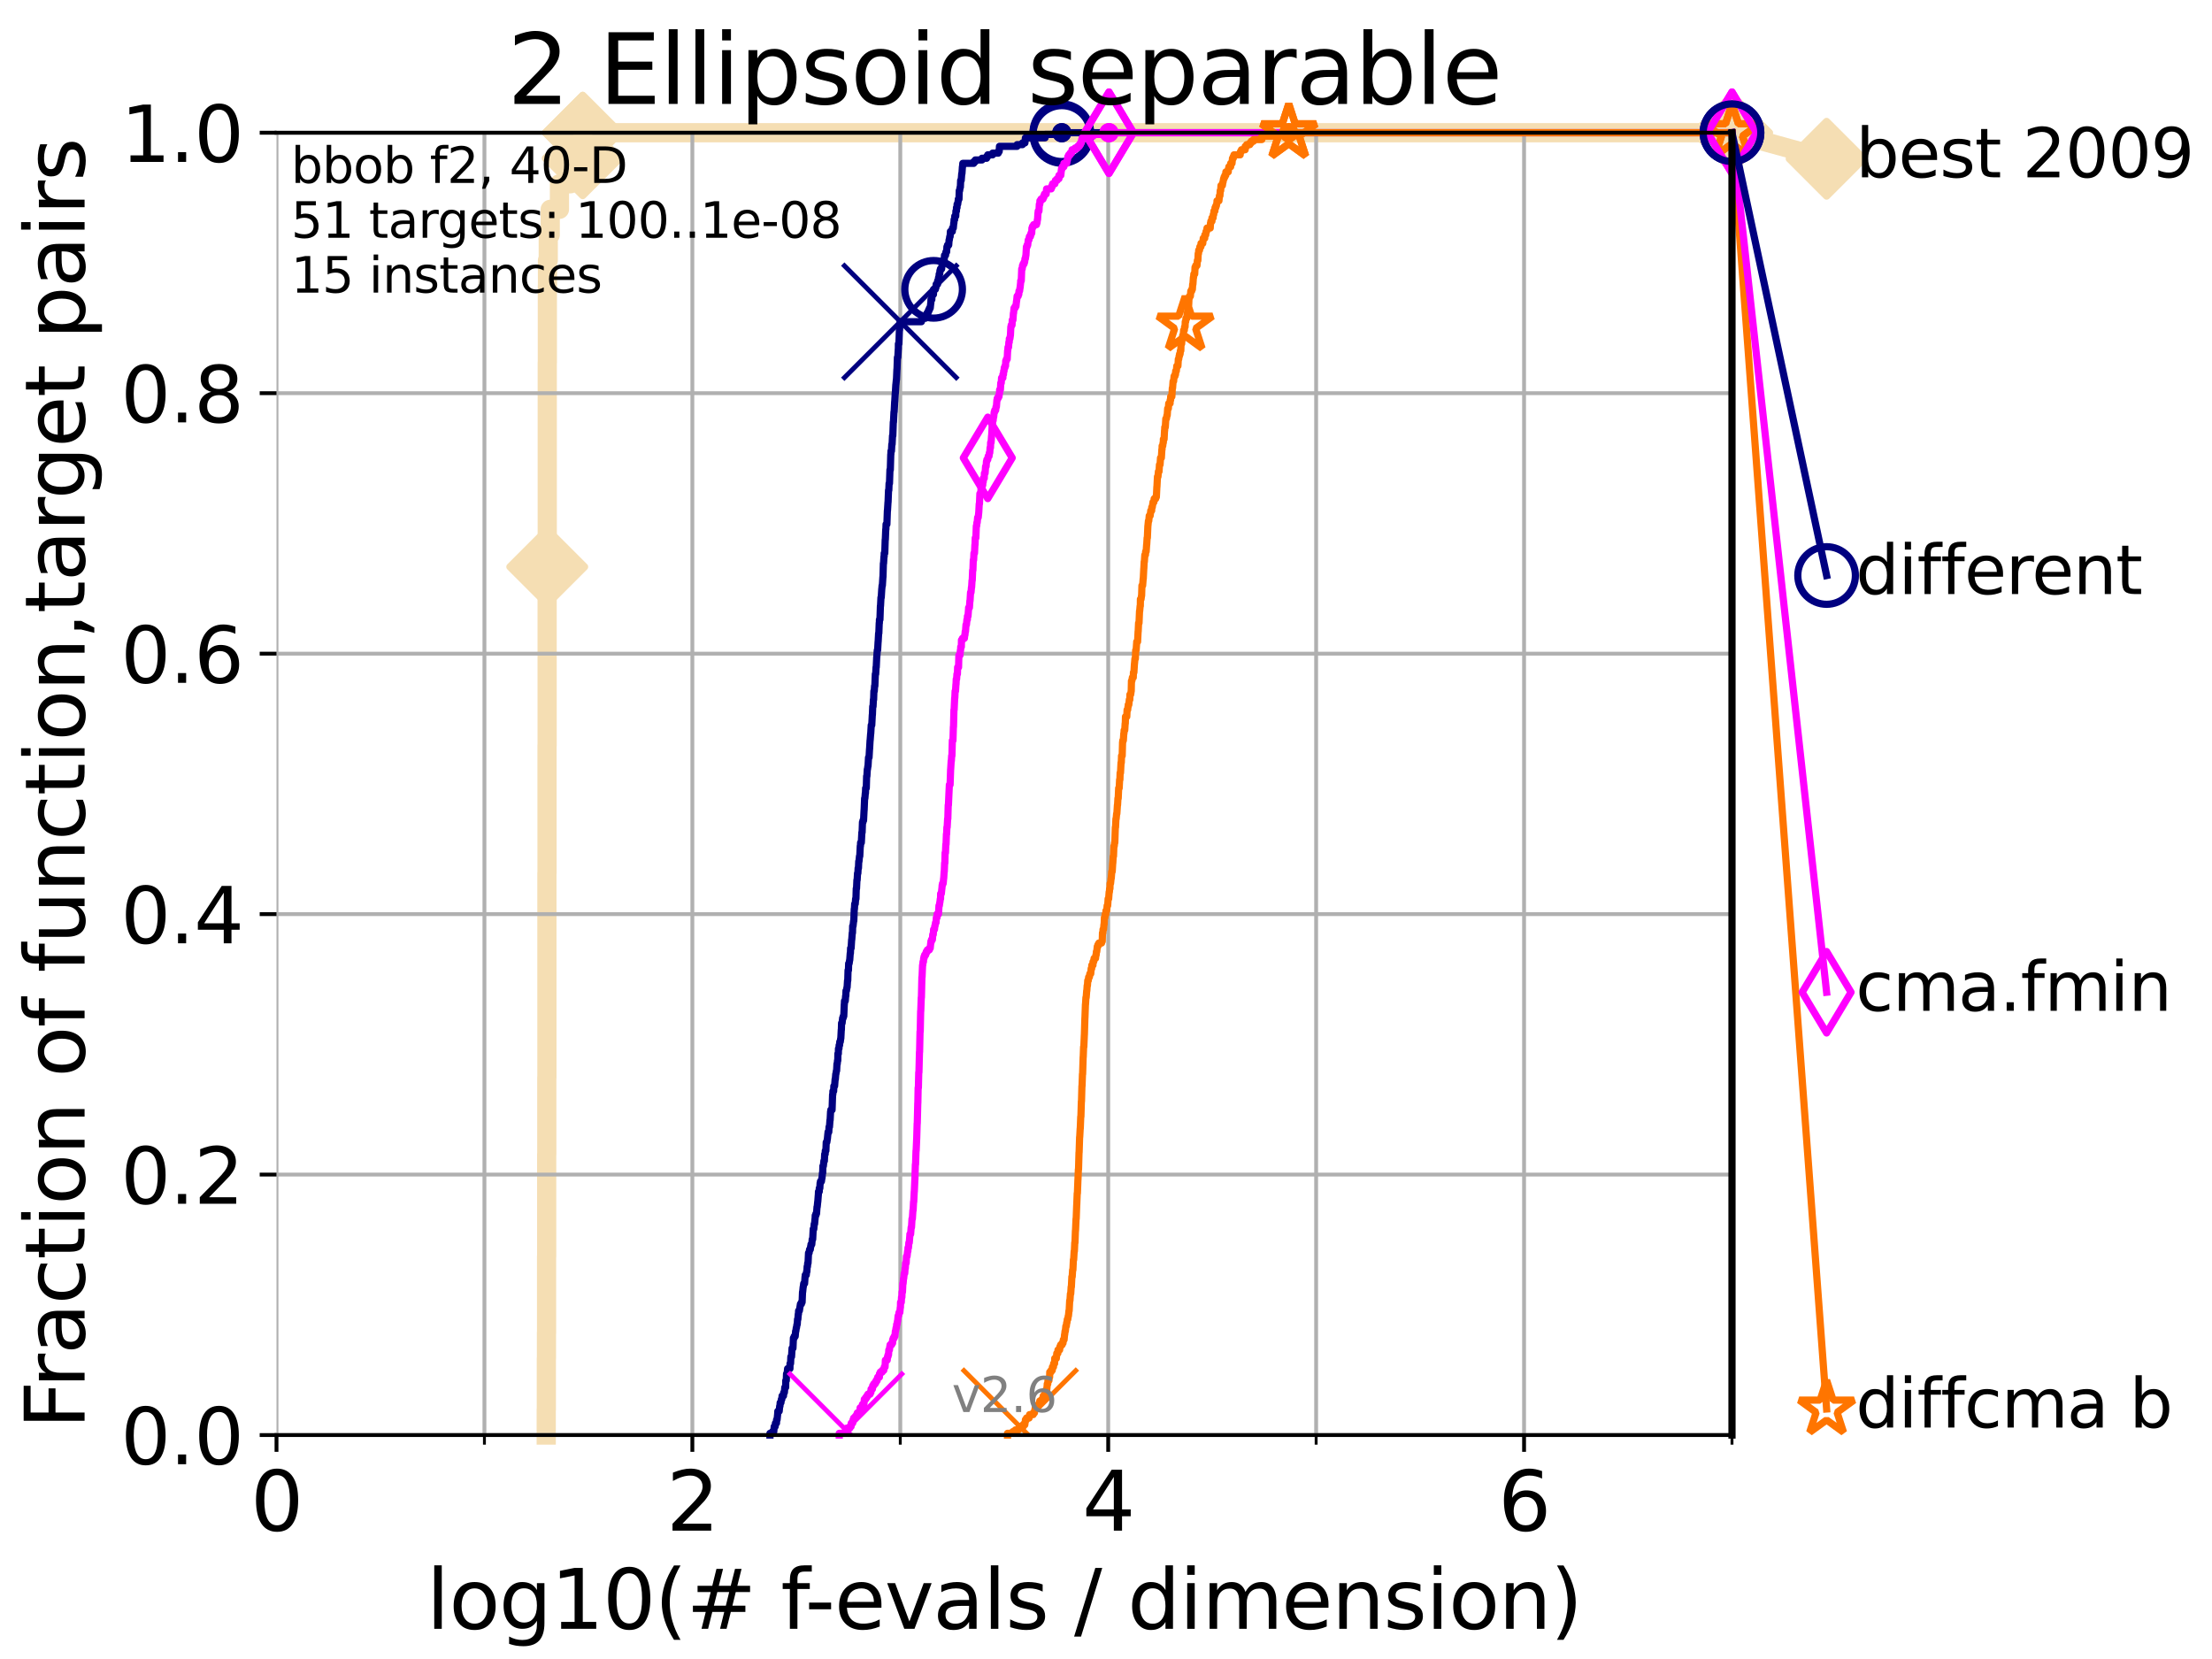 <?xml version="1.0" encoding="utf-8" standalone="no"?>
<!DOCTYPE svg PUBLIC "-//W3C//DTD SVG 1.1//EN"
  "http://www.w3.org/Graphics/SVG/1.1/DTD/svg11.dtd">
<svg height="345.6pt" version="1.1" viewBox="0 0 460.8 345.6" width="460.8pt" xmlns="http://www.w3.org/2000/svg" xmlns:xlink="http://www.w3.org/1999/xlink">
 <defs>
  <style type="text/css">*{stroke-linecap:butt;stroke-linejoin:round;}</style>
 </defs>
 <g id="figure_1">
  <g id="patch_1">
   <path d="M 0 345.6 
L 460.8 345.6 
L 460.8 0 
L 0 0 
z
" style="fill:#ffffff;"/>
  </g>
  <g id="axes_1">
   <g id="patch_2">
    <path d="M 57.6 298.944 
L 360.806 298.944 
L 360.806 27.648 
L 57.6 27.648 
z
" style="fill:#ffffff;"/>
   </g>
   <g id="line2d_1">
    <path d="M 113.789 298.944 
L 113.789 293.624 
L 113.813 293.624 
L 113.813 282.985 
L 113.836 282.985 
L 113.836 277.666 
L 113.86 277.666 
L 113.86 261.707 
L 113.884 261.707 
L 113.884 240.429 
L 113.907 240.429 
L 113.907 224.471 
L 113.931 224.471 
L 113.931 181.914 
L 113.954 181.914 
L 113.954 155.317 
L 113.978 155.317 
L 113.978 118.08 
L 114.001 118.08 
L 114.001 75.524 
L 114.025 75.524 
L 114.025 59.565 
L 114.048 59.565 
L 114.048 54.246 
L 114.211 54.246 
L 114.211 48.926 
L 114.624 48.926 
L 114.624 43.607 
L 116.543 43.607 
L 116.543 38.287 
L 118.836 38.287 
L 118.836 32.968 
L 121.393 32.968 
L 121.393 27.648 
L 360.806 27.648 
" style="fill:none;stroke:#f5deb3;stroke-linecap:square;stroke-width:4;"/>
   </g>
   <g id="line2d_2">
    <defs>
     <path d="M -0 7.778 
L 7.778 0 
L 0 -7.778 
L -7.778 -0 
z
" id="m8e0436293a" style="stroke:#f5deb3;stroke-linejoin:miter;stroke-width:1.5;"/>
    </defs>
    <g>
     <use style="fill:#f5deb3;stroke:#f5deb3;stroke-linejoin:miter;stroke-width:1.5;" x="114.001" xlink:href="#m8e0436293a" y="118.08"/>
     <use style="fill:#f5deb3;stroke:#f5deb3;stroke-linejoin:miter;stroke-width:1.5;" x="121.393" xlink:href="#m8e0436293a" y="32.968"/>
     <use style="fill:#f5deb3;stroke:#f5deb3;stroke-linejoin:miter;stroke-width:1.5;" x="121.393" xlink:href="#m8e0436293a" y="27.648"/>
     <use style="fill:#f5deb3;stroke:#f5deb3;stroke-linejoin:miter;stroke-width:1.5;" x="121.393" xlink:href="#m8e0436293a" y="27.648"/>
     <use style="fill:#f5deb3;stroke:#f5deb3;stroke-linejoin:miter;stroke-width:1.5;" x="360.806" xlink:href="#m8e0436293a" y="27.648"/>
    </g>
   </g>
   <g id="line2d_3">
    <path style="fill:none;stroke:#f5deb3;stroke-linecap:square;stroke-width:4;"/>
    <g/>
   </g>
   <g id="line2d_4">
    <path d="M 360.806 27.648 
L 380.515 33.074 
" style="fill:none;stroke:#f5deb3;stroke-linecap:square;stroke-width:4;"/>
    <g>
     <use style="fill:#f5deb3;stroke:#f5deb3;stroke-linejoin:miter;stroke-width:1.5;" x="360.806" xlink:href="#m8e0436293a" y="27.648"/>
     <use style="fill:#f5deb3;stroke:#f5deb3;stroke-linejoin:miter;stroke-width:1.5;" x="380.515" xlink:href="#m8e0436293a" y="33.074"/>
    </g>
   </g>
   <g id="matplotlib.axis_1">
    <g id="xtick_1">
     <g id="line2d_5">
      <path clip-path="url(#p0fee9a5800)" d="M 57.6 298.944 
L 57.6 27.648 
" style="fill:none;stroke:#b0b0b0;stroke-linecap:square;stroke-width:0.8;"/>
     </g>
     <g id="line2d_6">
      <defs>
       <path d="M 0 0 
L 0 3.5 
" id="mb19f8a6fad" style="stroke:#000000;stroke-width:0.8;"/>
      </defs>
      <g>
       <use style="stroke:#000000;stroke-width:0.8;" x="57.6" xlink:href="#mb19f8a6fad" y="298.944"/>
      </g>
     </g>
     <g id="text_1">
      <!-- 0 -->
      <g transform="translate(52.192 318.861)scale(0.17 -0.17)">
       <defs>
        <path d="M 2034 4250 
Q 1547 4250 1301 3770 
Q 1056 3291 1056 2328 
Q 1056 1369 1301 889 
Q 1547 409 2034 409 
Q 2525 409 2770 889 
Q 3016 1369 3016 2328 
Q 3016 3291 2770 3770 
Q 2525 4250 2034 4250 
z
M 2034 4750 
Q 2819 4750 3233 4129 
Q 3647 3509 3647 2328 
Q 3647 1150 3233 529 
Q 2819 -91 2034 -91 
Q 1250 -91 836 529 
Q 422 1150 422 2328 
Q 422 3509 836 4129 
Q 1250 4750 2034 4750 
z
" id="DejaVuSans-30" transform="scale(0.016)"/>
       </defs>
       <use xlink:href="#DejaVuSans-30"/>
      </g>
     </g>
    </g>
    <g id="xtick_2">
     <g id="line2d_7">
      <path clip-path="url(#p0fee9a5800)" d="M 144.23 298.944 
L 144.23 27.648 
" style="fill:none;stroke:#b0b0b0;stroke-linecap:square;stroke-width:0.8;"/>
     </g>
     <g id="line2d_8">
      <g>
       <use style="stroke:#000000;stroke-width:0.8;" x="144.23" xlink:href="#mb19f8a6fad" y="298.944"/>
      </g>
     </g>
     <g id="text_2">
      <!-- 2 -->
      <g transform="translate(138.822 318.861)scale(0.17 -0.17)">
       <defs>
        <path d="M 1228 531 
L 3431 531 
L 3431 0 
L 469 0 
L 469 531 
Q 828 903 1448 1529 
Q 2069 2156 2228 2338 
Q 2531 2678 2651 2914 
Q 2772 3150 2772 3378 
Q 2772 3750 2511 3984 
Q 2250 4219 1831 4219 
Q 1534 4219 1204 4116 
Q 875 4013 500 3803 
L 500 4441 
Q 881 4594 1212 4672 
Q 1544 4750 1819 4750 
Q 2544 4750 2975 4387 
Q 3406 4025 3406 3419 
Q 3406 3131 3298 2873 
Q 3191 2616 2906 2266 
Q 2828 2175 2409 1742 
Q 1991 1309 1228 531 
z
" id="DejaVuSans-32" transform="scale(0.016)"/>
       </defs>
       <use xlink:href="#DejaVuSans-32"/>
      </g>
     </g>
    </g>
    <g id="xtick_3">
     <g id="line2d_9">
      <path clip-path="url(#p0fee9a5800)" d="M 230.861 298.944 
L 230.861 27.648 
" style="fill:none;stroke:#b0b0b0;stroke-linecap:square;stroke-width:0.8;"/>
     </g>
     <g id="line2d_10">
      <g>
       <use style="stroke:#000000;stroke-width:0.8;" x="230.861" xlink:href="#mb19f8a6fad" y="298.944"/>
      </g>
     </g>
     <g id="text_3">
      <!-- 4 -->
      <g transform="translate(225.453 318.861)scale(0.17 -0.17)">
       <defs>
        <path d="M 2419 4116 
L 825 1625 
L 2419 1625 
L 2419 4116 
z
M 2253 4666 
L 3047 4666 
L 3047 1625 
L 3713 1625 
L 3713 1100 
L 3047 1100 
L 3047 0 
L 2419 0 
L 2419 1100 
L 313 1100 
L 313 1709 
L 2253 4666 
z
" id="DejaVuSans-34" transform="scale(0.016)"/>
       </defs>
       <use xlink:href="#DejaVuSans-34"/>
      </g>
     </g>
    </g>
    <g id="xtick_4">
     <g id="line2d_11">
      <path clip-path="url(#p0fee9a5800)" d="M 317.491 298.944 
L 317.491 27.648 
" style="fill:none;stroke:#b0b0b0;stroke-linecap:square;stroke-width:0.8;"/>
     </g>
     <g id="line2d_12">
      <g>
       <use style="stroke:#000000;stroke-width:0.8;" x="317.491" xlink:href="#mb19f8a6fad" y="298.944"/>
      </g>
     </g>
     <g id="text_4">
      <!-- 6 -->
      <g transform="translate(312.083 318.861)scale(0.17 -0.17)">
       <defs>
        <path d="M 2113 2584 
Q 1688 2584 1439 2293 
Q 1191 2003 1191 1497 
Q 1191 994 1439 701 
Q 1688 409 2113 409 
Q 2538 409 2786 701 
Q 3034 994 3034 1497 
Q 3034 2003 2786 2293 
Q 2538 2584 2113 2584 
z
M 3366 4563 
L 3366 3988 
Q 3128 4100 2886 4159 
Q 2644 4219 2406 4219 
Q 1781 4219 1451 3797 
Q 1122 3375 1075 2522 
Q 1259 2794 1537 2939 
Q 1816 3084 2150 3084 
Q 2853 3084 3261 2657 
Q 3669 2231 3669 1497 
Q 3669 778 3244 343 
Q 2819 -91 2113 -91 
Q 1303 -91 875 529 
Q 447 1150 447 2328 
Q 447 3434 972 4092 
Q 1497 4750 2381 4750 
Q 2619 4750 2861 4703 
Q 3103 4656 3366 4563 
z
" id="DejaVuSans-36" transform="scale(0.016)"/>
       </defs>
       <use xlink:href="#DejaVuSans-36"/>
      </g>
     </g>
    </g>
    <g id="xtick_5">
     <g id="line2d_13">
      <path clip-path="url(#p0fee9a5800)" d="M 100.915 298.944 
L 100.915 27.648 
" style="fill:none;stroke:#b0b0b0;stroke-linecap:square;stroke-width:0.8;"/>
     </g>
     <g id="line2d_14">
      <defs>
       <path d="M 0 0 
L 0 2 
" id="macf086a153" style="stroke:#000000;stroke-width:0.6;"/>
      </defs>
      <g>
       <use style="stroke:#000000;stroke-width:0.6;" x="100.915" xlink:href="#macf086a153" y="298.944"/>
      </g>
     </g>
    </g>
    <g id="xtick_6">
     <g id="line2d_15">
      <path clip-path="url(#p0fee9a5800)" d="M 187.546 298.944 
L 187.546 27.648 
" style="fill:none;stroke:#b0b0b0;stroke-linecap:square;stroke-width:0.8;"/>
     </g>
     <g id="line2d_16">
      <g>
       <use style="stroke:#000000;stroke-width:0.6;" x="187.546" xlink:href="#macf086a153" y="298.944"/>
      </g>
     </g>
    </g>
    <g id="xtick_7">
     <g id="line2d_17">
      <path clip-path="url(#p0fee9a5800)" d="M 274.176 298.944 
L 274.176 27.648 
" style="fill:none;stroke:#b0b0b0;stroke-linecap:square;stroke-width:0.8;"/>
     </g>
     <g id="line2d_18">
      <g>
       <use style="stroke:#000000;stroke-width:0.6;" x="274.176" xlink:href="#macf086a153" y="298.944"/>
      </g>
     </g>
    </g>
    <g id="xtick_8">
     <g id="line2d_19">
      <path clip-path="url(#p0fee9a5800)" d="M 360.806 298.944 
L 360.806 27.648 
" style="fill:none;stroke:#b0b0b0;stroke-linecap:square;stroke-width:0.8;"/>
     </g>
     <g id="line2d_20">
      <g>
       <use style="stroke:#000000;stroke-width:0.6;" x="360.806" xlink:href="#macf086a153" y="298.944"/>
      </g>
     </g>
    </g>
    <g id="text_5">
     <!-- log10(# f-evals / dimension) -->
     <g transform="translate(88.823 339.314)scale(0.17 -0.17)">
      <defs>
       <path d="M 603 4863 
L 1178 4863 
L 1178 0 
L 603 0 
L 603 4863 
z
" id="DejaVuSans-6c" transform="scale(0.016)"/>
       <path d="M 1959 3097 
Q 1497 3097 1228 2736 
Q 959 2375 959 1747 
Q 959 1119 1226 758 
Q 1494 397 1959 397 
Q 2419 397 2687 759 
Q 2956 1122 2956 1747 
Q 2956 2369 2687 2733 
Q 2419 3097 1959 3097 
z
M 1959 3584 
Q 2709 3584 3137 3096 
Q 3566 2609 3566 1747 
Q 3566 888 3137 398 
Q 2709 -91 1959 -91 
Q 1206 -91 779 398 
Q 353 888 353 1747 
Q 353 2609 779 3096 
Q 1206 3584 1959 3584 
z
" id="DejaVuSans-6f" transform="scale(0.016)"/>
       <path d="M 2906 1791 
Q 2906 2416 2648 2759 
Q 2391 3103 1925 3103 
Q 1463 3103 1205 2759 
Q 947 2416 947 1791 
Q 947 1169 1205 825 
Q 1463 481 1925 481 
Q 2391 481 2648 825 
Q 2906 1169 2906 1791 
z
M 3481 434 
Q 3481 -459 3084 -895 
Q 2688 -1331 1869 -1331 
Q 1566 -1331 1297 -1286 
Q 1028 -1241 775 -1147 
L 775 -588 
Q 1028 -725 1275 -790 
Q 1522 -856 1778 -856 
Q 2344 -856 2625 -561 
Q 2906 -266 2906 331 
L 2906 616 
Q 2728 306 2450 153 
Q 2172 0 1784 0 
Q 1141 0 747 490 
Q 353 981 353 1791 
Q 353 2603 747 3093 
Q 1141 3584 1784 3584 
Q 2172 3584 2450 3431 
Q 2728 3278 2906 2969 
L 2906 3500 
L 3481 3500 
L 3481 434 
z
" id="DejaVuSans-67" transform="scale(0.016)"/>
       <path d="M 794 531 
L 1825 531 
L 1825 4091 
L 703 3866 
L 703 4441 
L 1819 4666 
L 2450 4666 
L 2450 531 
L 3481 531 
L 3481 0 
L 794 0 
L 794 531 
z
" id="DejaVuSans-31" transform="scale(0.016)"/>
       <path d="M 1984 4856 
Q 1566 4138 1362 3434 
Q 1159 2731 1159 2009 
Q 1159 1288 1364 580 
Q 1569 -128 1984 -844 
L 1484 -844 
Q 1016 -109 783 600 
Q 550 1309 550 2009 
Q 550 2706 781 3412 
Q 1013 4119 1484 4856 
L 1984 4856 
z
" id="DejaVuSans-28" transform="scale(0.016)"/>
       <path d="M 3272 2816 
L 2363 2816 
L 2100 1772 
L 3016 1772 
L 3272 2816 
z
M 2803 4594 
L 2478 3297 
L 3391 3297 
L 3719 4594 
L 4219 4594 
L 3897 3297 
L 4872 3297 
L 4872 2816 
L 3775 2816 
L 3519 1772 
L 4513 1772 
L 4513 1294 
L 3397 1294 
L 3072 0 
L 2572 0 
L 2894 1294 
L 1978 1294 
L 1656 0 
L 1153 0 
L 1478 1294 
L 494 1294 
L 494 1772 
L 1594 1772 
L 1856 2816 
L 850 2816 
L 850 3297 
L 1978 3297 
L 2297 4594 
L 2803 4594 
z
" id="DejaVuSans-23" transform="scale(0.016)"/>
       <path id="DejaVuSans-20" transform="scale(0.016)"/>
       <path d="M 2375 4863 
L 2375 4384 
L 1825 4384 
Q 1516 4384 1395 4259 
Q 1275 4134 1275 3809 
L 1275 3500 
L 2222 3500 
L 2222 3053 
L 1275 3053 
L 1275 0 
L 697 0 
L 697 3053 
L 147 3053 
L 147 3500 
L 697 3500 
L 697 3744 
Q 697 4328 969 4595 
Q 1241 4863 1831 4863 
L 2375 4863 
z
" id="DejaVuSans-66" transform="scale(0.016)"/>
       <path d="M 313 2009 
L 1997 2009 
L 1997 1497 
L 313 1497 
L 313 2009 
z
" id="DejaVuSans-2d" transform="scale(0.016)"/>
       <path d="M 3597 1894 
L 3597 1613 
L 953 1613 
Q 991 1019 1311 708 
Q 1631 397 2203 397 
Q 2534 397 2845 478 
Q 3156 559 3463 722 
L 3463 178 
Q 3153 47 2828 -22 
Q 2503 -91 2169 -91 
Q 1331 -91 842 396 
Q 353 884 353 1716 
Q 353 2575 817 3079 
Q 1281 3584 2069 3584 
Q 2775 3584 3186 3129 
Q 3597 2675 3597 1894 
z
M 3022 2063 
Q 3016 2534 2758 2815 
Q 2500 3097 2075 3097 
Q 1594 3097 1305 2825 
Q 1016 2553 972 2059 
L 3022 2063 
z
" id="DejaVuSans-65" transform="scale(0.016)"/>
       <path d="M 191 3500 
L 800 3500 
L 1894 563 
L 2988 3500 
L 3597 3500 
L 2284 0 
L 1503 0 
L 191 3500 
z
" id="DejaVuSans-76" transform="scale(0.016)"/>
       <path d="M 2194 1759 
Q 1497 1759 1228 1600 
Q 959 1441 959 1056 
Q 959 750 1161 570 
Q 1363 391 1709 391 
Q 2188 391 2477 730 
Q 2766 1069 2766 1631 
L 2766 1759 
L 2194 1759 
z
M 3341 1997 
L 3341 0 
L 2766 0 
L 2766 531 
Q 2569 213 2275 61 
Q 1981 -91 1556 -91 
Q 1019 -91 701 211 
Q 384 513 384 1019 
Q 384 1609 779 1909 
Q 1175 2209 1959 2209 
L 2766 2209 
L 2766 2266 
Q 2766 2663 2505 2880 
Q 2244 3097 1772 3097 
Q 1472 3097 1187 3025 
Q 903 2953 641 2809 
L 641 3341 
Q 956 3463 1253 3523 
Q 1550 3584 1831 3584 
Q 2591 3584 2966 3190 
Q 3341 2797 3341 1997 
z
" id="DejaVuSans-61" transform="scale(0.016)"/>
       <path d="M 2834 3397 
L 2834 2853 
Q 2591 2978 2328 3040 
Q 2066 3103 1784 3103 
Q 1356 3103 1142 2972 
Q 928 2841 928 2578 
Q 928 2378 1081 2264 
Q 1234 2150 1697 2047 
L 1894 2003 
Q 2506 1872 2764 1633 
Q 3022 1394 3022 966 
Q 3022 478 2636 193 
Q 2250 -91 1575 -91 
Q 1294 -91 989 -36 
Q 684 19 347 128 
L 347 722 
Q 666 556 975 473 
Q 1284 391 1588 391 
Q 1994 391 2212 530 
Q 2431 669 2431 922 
Q 2431 1156 2273 1281 
Q 2116 1406 1581 1522 
L 1381 1569 
Q 847 1681 609 1914 
Q 372 2147 372 2553 
Q 372 3047 722 3315 
Q 1072 3584 1716 3584 
Q 2034 3584 2315 3537 
Q 2597 3491 2834 3397 
z
" id="DejaVuSans-73" transform="scale(0.016)"/>
       <path d="M 1625 4666 
L 2156 4666 
L 531 -594 
L 0 -594 
L 1625 4666 
z
" id="DejaVuSans-2f" transform="scale(0.016)"/>
       <path d="M 2906 2969 
L 2906 4863 
L 3481 4863 
L 3481 0 
L 2906 0 
L 2906 525 
Q 2725 213 2448 61 
Q 2172 -91 1784 -91 
Q 1150 -91 751 415 
Q 353 922 353 1747 
Q 353 2572 751 3078 
Q 1150 3584 1784 3584 
Q 2172 3584 2448 3432 
Q 2725 3281 2906 2969 
z
M 947 1747 
Q 947 1113 1208 752 
Q 1469 391 1925 391 
Q 2381 391 2643 752 
Q 2906 1113 2906 1747 
Q 2906 2381 2643 2742 
Q 2381 3103 1925 3103 
Q 1469 3103 1208 2742 
Q 947 2381 947 1747 
z
" id="DejaVuSans-64" transform="scale(0.016)"/>
       <path d="M 603 3500 
L 1178 3500 
L 1178 0 
L 603 0 
L 603 3500 
z
M 603 4863 
L 1178 4863 
L 1178 4134 
L 603 4134 
L 603 4863 
z
" id="DejaVuSans-69" transform="scale(0.016)"/>
       <path d="M 3328 2828 
Q 3544 3216 3844 3400 
Q 4144 3584 4550 3584 
Q 5097 3584 5394 3201 
Q 5691 2819 5691 2113 
L 5691 0 
L 5113 0 
L 5113 2094 
Q 5113 2597 4934 2840 
Q 4756 3084 4391 3084 
Q 3944 3084 3684 2787 
Q 3425 2491 3425 1978 
L 3425 0 
L 2847 0 
L 2847 2094 
Q 2847 2600 2669 2842 
Q 2491 3084 2119 3084 
Q 1678 3084 1418 2786 
Q 1159 2488 1159 1978 
L 1159 0 
L 581 0 
L 581 3500 
L 1159 3500 
L 1159 2956 
Q 1356 3278 1631 3431 
Q 1906 3584 2284 3584 
Q 2666 3584 2933 3390 
Q 3200 3197 3328 2828 
z
" id="DejaVuSans-6d" transform="scale(0.016)"/>
       <path d="M 3513 2113 
L 3513 0 
L 2938 0 
L 2938 2094 
Q 2938 2591 2744 2837 
Q 2550 3084 2163 3084 
Q 1697 3084 1428 2787 
Q 1159 2491 1159 1978 
L 1159 0 
L 581 0 
L 581 3500 
L 1159 3500 
L 1159 2956 
Q 1366 3272 1645 3428 
Q 1925 3584 2291 3584 
Q 2894 3584 3203 3211 
Q 3513 2838 3513 2113 
z
" id="DejaVuSans-6e" transform="scale(0.016)"/>
       <path d="M 513 4856 
L 1013 4856 
Q 1481 4119 1714 3412 
Q 1947 2706 1947 2009 
Q 1947 1309 1714 600 
Q 1481 -109 1013 -844 
L 513 -844 
Q 928 -128 1133 580 
Q 1338 1288 1338 2009 
Q 1338 2731 1133 3434 
Q 928 4138 513 4856 
z
" id="DejaVuSans-29" transform="scale(0.016)"/>
      </defs>
      <use xlink:href="#DejaVuSans-6c"/>
      <use x="27.783" xlink:href="#DejaVuSans-6f"/>
      <use x="88.965" xlink:href="#DejaVuSans-67"/>
      <use x="152.441" xlink:href="#DejaVuSans-31"/>
      <use x="216.064" xlink:href="#DejaVuSans-30"/>
      <use x="279.688" xlink:href="#DejaVuSans-28"/>
      <use x="318.701" xlink:href="#DejaVuSans-23"/>
      <use x="402.49" xlink:href="#DejaVuSans-20"/>
      <use x="434.277" xlink:href="#DejaVuSans-66"/>
      <use x="463.982" xlink:href="#DejaVuSans-2d"/>
      <use x="500.066" xlink:href="#DejaVuSans-65"/>
      <use x="561.59" xlink:href="#DejaVuSans-76"/>
      <use x="620.77" xlink:href="#DejaVuSans-61"/>
      <use x="682.049" xlink:href="#DejaVuSans-6c"/>
      <use x="709.832" xlink:href="#DejaVuSans-73"/>
      <use x="761.932" xlink:href="#DejaVuSans-20"/>
      <use x="793.719" xlink:href="#DejaVuSans-2f"/>
      <use x="827.41" xlink:href="#DejaVuSans-20"/>
      <use x="859.197" xlink:href="#DejaVuSans-64"/>
      <use x="922.674" xlink:href="#DejaVuSans-69"/>
      <use x="950.457" xlink:href="#DejaVuSans-6d"/>
      <use x="1047.869" xlink:href="#DejaVuSans-65"/>
      <use x="1109.393" xlink:href="#DejaVuSans-6e"/>
      <use x="1172.771" xlink:href="#DejaVuSans-73"/>
      <use x="1224.871" xlink:href="#DejaVuSans-69"/>
      <use x="1252.654" xlink:href="#DejaVuSans-6f"/>
      <use x="1313.836" xlink:href="#DejaVuSans-6e"/>
      <use x="1377.215" xlink:href="#DejaVuSans-29"/>
     </g>
    </g>
   </g>
   <g id="matplotlib.axis_2">
    <g id="ytick_1">
     <g id="line2d_21">
      <path clip-path="url(#p0fee9a5800)" d="M 57.6 298.944 
L 360.806 298.944 
" style="fill:none;stroke:#b0b0b0;stroke-linecap:square;stroke-width:0.8;"/>
     </g>
     <g id="line2d_22">
      <defs>
       <path d="M 0 0 
L -3.5 0 
" id="ma238641c24" style="stroke:#000000;stroke-width:0.8;"/>
      </defs>
      <g>
       <use style="stroke:#000000;stroke-width:0.8;" x="57.6" xlink:href="#ma238641c24" y="298.944"/>
      </g>
     </g>
     <g id="text_6">
      <!-- 0.0 -->
      <g transform="translate(25.155 305.023)scale(0.16 -0.16)">
       <defs>
        <path d="M 684 794 
L 1344 794 
L 1344 0 
L 684 0 
L 684 794 
z
" id="DejaVuSans-2e" transform="scale(0.016)"/>
       </defs>
       <use xlink:href="#DejaVuSans-30"/>
       <use x="63.623" xlink:href="#DejaVuSans-2e"/>
       <use x="95.41" xlink:href="#DejaVuSans-30"/>
      </g>
     </g>
    </g>
    <g id="ytick_2">
     <g id="line2d_23">
      <path clip-path="url(#p0fee9a5800)" d="M 57.6 244.685 
L 360.806 244.685 
" style="fill:none;stroke:#b0b0b0;stroke-linecap:square;stroke-width:0.8;"/>
     </g>
     <g id="line2d_24">
      <g>
       <use style="stroke:#000000;stroke-width:0.8;" x="57.6" xlink:href="#ma238641c24" y="244.685"/>
      </g>
     </g>
     <g id="text_7">
      <!-- 0.2 -->
      <g transform="translate(25.155 250.764)scale(0.16 -0.16)">
       <use xlink:href="#DejaVuSans-30"/>
       <use x="63.623" xlink:href="#DejaVuSans-2e"/>
       <use x="95.41" xlink:href="#DejaVuSans-32"/>
      </g>
     </g>
    </g>
    <g id="ytick_3">
     <g id="line2d_25">
      <path clip-path="url(#p0fee9a5800)" d="M 57.6 190.426 
L 360.806 190.426 
" style="fill:none;stroke:#b0b0b0;stroke-linecap:square;stroke-width:0.8;"/>
     </g>
     <g id="line2d_26">
      <g>
       <use style="stroke:#000000;stroke-width:0.8;" x="57.6" xlink:href="#ma238641c24" y="190.426"/>
      </g>
     </g>
     <g id="text_8">
      <!-- 0.4 -->
      <g transform="translate(25.155 196.504)scale(0.16 -0.16)">
       <use xlink:href="#DejaVuSans-30"/>
       <use x="63.623" xlink:href="#DejaVuSans-2e"/>
       <use x="95.41" xlink:href="#DejaVuSans-34"/>
      </g>
     </g>
    </g>
    <g id="ytick_4">
     <g id="line2d_27">
      <path clip-path="url(#p0fee9a5800)" d="M 57.6 136.166 
L 360.806 136.166 
" style="fill:none;stroke:#b0b0b0;stroke-linecap:square;stroke-width:0.8;"/>
     </g>
     <g id="line2d_28">
      <g>
       <use style="stroke:#000000;stroke-width:0.8;" x="57.6" xlink:href="#ma238641c24" y="136.166"/>
      </g>
     </g>
     <g id="text_9">
      <!-- 0.6 -->
      <g transform="translate(25.155 142.245)scale(0.16 -0.16)">
       <use xlink:href="#DejaVuSans-30"/>
       <use x="63.623" xlink:href="#DejaVuSans-2e"/>
       <use x="95.41" xlink:href="#DejaVuSans-36"/>
      </g>
     </g>
    </g>
    <g id="ytick_5">
     <g id="line2d_29">
      <path clip-path="url(#p0fee9a5800)" d="M 57.6 81.907 
L 360.806 81.907 
" style="fill:none;stroke:#b0b0b0;stroke-linecap:square;stroke-width:0.8;"/>
     </g>
     <g id="line2d_30">
      <g>
       <use style="stroke:#000000;stroke-width:0.8;" x="57.6" xlink:href="#ma238641c24" y="81.907"/>
      </g>
     </g>
     <g id="text_10">
      <!-- 0.8 -->
      <g transform="translate(25.155 87.986)scale(0.16 -0.16)">
       <defs>
        <path d="M 2034 2216 
Q 1584 2216 1326 1975 
Q 1069 1734 1069 1313 
Q 1069 891 1326 650 
Q 1584 409 2034 409 
Q 2484 409 2743 651 
Q 3003 894 3003 1313 
Q 3003 1734 2745 1975 
Q 2488 2216 2034 2216 
z
M 1403 2484 
Q 997 2584 770 2862 
Q 544 3141 544 3541 
Q 544 4100 942 4425 
Q 1341 4750 2034 4750 
Q 2731 4750 3128 4425 
Q 3525 4100 3525 3541 
Q 3525 3141 3298 2862 
Q 3072 2584 2669 2484 
Q 3125 2378 3379 2068 
Q 3634 1759 3634 1313 
Q 3634 634 3220 271 
Q 2806 -91 2034 -91 
Q 1263 -91 848 271 
Q 434 634 434 1313 
Q 434 1759 690 2068 
Q 947 2378 1403 2484 
z
M 1172 3481 
Q 1172 3119 1398 2916 
Q 1625 2713 2034 2713 
Q 2441 2713 2670 2916 
Q 2900 3119 2900 3481 
Q 2900 3844 2670 4047 
Q 2441 4250 2034 4250 
Q 1625 4250 1398 4047 
Q 1172 3844 1172 3481 
z
" id="DejaVuSans-38" transform="scale(0.016)"/>
       </defs>
       <use xlink:href="#DejaVuSans-30"/>
       <use x="63.623" xlink:href="#DejaVuSans-2e"/>
       <use x="95.41" xlink:href="#DejaVuSans-38"/>
      </g>
     </g>
    </g>
    <g id="ytick_6">
     <g id="line2d_31">
      <path clip-path="url(#p0fee9a5800)" d="M 57.6 27.648 
L 360.806 27.648 
" style="fill:none;stroke:#b0b0b0;stroke-linecap:square;stroke-width:0.8;"/>
     </g>
     <g id="line2d_32">
      <g>
       <use style="stroke:#000000;stroke-width:0.8;" x="57.6" xlink:href="#ma238641c24" y="27.648"/>
      </g>
     </g>
     <g id="text_11">
      <!-- 1.0 -->
      <g transform="translate(25.155 33.727)scale(0.16 -0.16)">
       <use xlink:href="#DejaVuSans-31"/>
       <use x="63.623" xlink:href="#DejaVuSans-2e"/>
       <use x="95.41" xlink:href="#DejaVuSans-30"/>
      </g>
     </g>
    </g>
    <g id="text_12">
     <!-- Fraction of function,target pairs -->
     <g transform="translate(17.62 297.681)rotate(-90)scale(0.17 -0.17)">
      <defs>
       <path d="M 628 4666 
L 3309 4666 
L 3309 4134 
L 1259 4134 
L 1259 2759 
L 3109 2759 
L 3109 2228 
L 1259 2228 
L 1259 0 
L 628 0 
L 628 4666 
z
" id="DejaVuSans-46" transform="scale(0.016)"/>
       <path d="M 2631 2963 
Q 2534 3019 2420 3045 
Q 2306 3072 2169 3072 
Q 1681 3072 1420 2755 
Q 1159 2438 1159 1844 
L 1159 0 
L 581 0 
L 581 3500 
L 1159 3500 
L 1159 2956 
Q 1341 3275 1631 3429 
Q 1922 3584 2338 3584 
Q 2397 3584 2469 3576 
Q 2541 3569 2628 3553 
L 2631 2963 
z
" id="DejaVuSans-72" transform="scale(0.016)"/>
       <path d="M 3122 3366 
L 3122 2828 
Q 2878 2963 2633 3030 
Q 2388 3097 2138 3097 
Q 1578 3097 1268 2742 
Q 959 2388 959 1747 
Q 959 1106 1268 751 
Q 1578 397 2138 397 
Q 2388 397 2633 464 
Q 2878 531 3122 666 
L 3122 134 
Q 2881 22 2623 -34 
Q 2366 -91 2075 -91 
Q 1284 -91 818 406 
Q 353 903 353 1747 
Q 353 2603 823 3093 
Q 1294 3584 2113 3584 
Q 2378 3584 2631 3529 
Q 2884 3475 3122 3366 
z
" id="DejaVuSans-63" transform="scale(0.016)"/>
       <path d="M 1172 4494 
L 1172 3500 
L 2356 3500 
L 2356 3053 
L 1172 3053 
L 1172 1153 
Q 1172 725 1289 603 
Q 1406 481 1766 481 
L 2356 481 
L 2356 0 
L 1766 0 
Q 1100 0 847 248 
Q 594 497 594 1153 
L 594 3053 
L 172 3053 
L 172 3500 
L 594 3500 
L 594 4494 
L 1172 4494 
z
" id="DejaVuSans-74" transform="scale(0.016)"/>
       <path d="M 544 1381 
L 544 3500 
L 1119 3500 
L 1119 1403 
Q 1119 906 1312 657 
Q 1506 409 1894 409 
Q 2359 409 2629 706 
Q 2900 1003 2900 1516 
L 2900 3500 
L 3475 3500 
L 3475 0 
L 2900 0 
L 2900 538 
Q 2691 219 2414 64 
Q 2138 -91 1772 -91 
Q 1169 -91 856 284 
Q 544 659 544 1381 
z
M 1991 3584 
L 1991 3584 
z
" id="DejaVuSans-75" transform="scale(0.016)"/>
       <path d="M 750 794 
L 1409 794 
L 1409 256 
L 897 -744 
L 494 -744 
L 750 256 
L 750 794 
z
" id="DejaVuSans-2c" transform="scale(0.016)"/>
       <path d="M 1159 525 
L 1159 -1331 
L 581 -1331 
L 581 3500 
L 1159 3500 
L 1159 2969 
Q 1341 3281 1617 3432 
Q 1894 3584 2278 3584 
Q 2916 3584 3314 3078 
Q 3713 2572 3713 1747 
Q 3713 922 3314 415 
Q 2916 -91 2278 -91 
Q 1894 -91 1617 61 
Q 1341 213 1159 525 
z
M 3116 1747 
Q 3116 2381 2855 2742 
Q 2594 3103 2138 3103 
Q 1681 3103 1420 2742 
Q 1159 2381 1159 1747 
Q 1159 1113 1420 752 
Q 1681 391 2138 391 
Q 2594 391 2855 752 
Q 3116 1113 3116 1747 
z
" id="DejaVuSans-70" transform="scale(0.016)"/>
      </defs>
      <use xlink:href="#DejaVuSans-46"/>
      <use x="50.27" xlink:href="#DejaVuSans-72"/>
      <use x="91.383" xlink:href="#DejaVuSans-61"/>
      <use x="152.662" xlink:href="#DejaVuSans-63"/>
      <use x="207.643" xlink:href="#DejaVuSans-74"/>
      <use x="246.852" xlink:href="#DejaVuSans-69"/>
      <use x="274.635" xlink:href="#DejaVuSans-6f"/>
      <use x="335.816" xlink:href="#DejaVuSans-6e"/>
      <use x="399.195" xlink:href="#DejaVuSans-20"/>
      <use x="430.982" xlink:href="#DejaVuSans-6f"/>
      <use x="492.164" xlink:href="#DejaVuSans-66"/>
      <use x="527.369" xlink:href="#DejaVuSans-20"/>
      <use x="559.156" xlink:href="#DejaVuSans-66"/>
      <use x="594.361" xlink:href="#DejaVuSans-75"/>
      <use x="657.74" xlink:href="#DejaVuSans-6e"/>
      <use x="721.119" xlink:href="#DejaVuSans-63"/>
      <use x="776.1" xlink:href="#DejaVuSans-74"/>
      <use x="815.309" xlink:href="#DejaVuSans-69"/>
      <use x="843.092" xlink:href="#DejaVuSans-6f"/>
      <use x="904.273" xlink:href="#DejaVuSans-6e"/>
      <use x="967.652" xlink:href="#DejaVuSans-2c"/>
      <use x="999.439" xlink:href="#DejaVuSans-74"/>
      <use x="1038.648" xlink:href="#DejaVuSans-61"/>
      <use x="1099.928" xlink:href="#DejaVuSans-72"/>
      <use x="1139.291" xlink:href="#DejaVuSans-67"/>
      <use x="1202.768" xlink:href="#DejaVuSans-65"/>
      <use x="1264.291" xlink:href="#DejaVuSans-74"/>
      <use x="1303.5" xlink:href="#DejaVuSans-20"/>
      <use x="1335.287" xlink:href="#DejaVuSans-70"/>
      <use x="1398.764" xlink:href="#DejaVuSans-61"/>
      <use x="1460.043" xlink:href="#DejaVuSans-69"/>
      <use x="1487.826" xlink:href="#DejaVuSans-72"/>
      <use x="1528.939" xlink:href="#DejaVuSans-73"/>
     </g>
    </g>
   </g>
   <g id="line2d_33">
    <defs>
     <path d="M 0 1.5 
C 0.398 1.5 0.779 1.342 1.061 1.061 
C 1.342 0.779 1.5 0.398 1.5 0 
C 1.5 -0.398 1.342 -0.779 1.061 -1.061 
C 0.779 -1.342 0.398 -1.5 0 -1.5 
C -0.398 -1.5 -0.779 -1.342 -1.061 -1.061 
C -1.342 -0.779 -1.5 -0.398 -1.5 0 
C -1.5 0.398 -1.342 0.779 -1.061 1.061 
C -0.779 1.342 -0.398 1.5 0 1.5 
z
" id="me3d6d75be8" style="stroke:#f5deb3;"/>
    </defs>
    <g>
     <use style="fill:#f5deb3;stroke:#f5deb3;" x="121.393" xlink:href="#me3d6d75be8" y="27.648"/>
     <use style="fill:#f5deb3;stroke:#f5deb3;" x="121.393" xlink:href="#me3d6d75be8" y="27.648"/>
    </g>
   </g>
   <g id="line2d_34">
    <defs>
     <path d="M 0 1.5 
C 0.398 1.5 0.779 1.342 1.061 1.061 
C 1.342 0.779 1.5 0.398 1.5 0 
C 1.5 -0.398 1.342 -0.779 1.061 -1.061 
C 0.779 -1.342 0.398 -1.5 0 -1.5 
C -0.398 -1.5 -0.779 -1.342 -1.061 -1.061 
C -1.342 -0.779 -1.5 -0.398 -1.5 0 
C -1.5 0.398 -1.342 0.779 -1.061 1.061 
C -0.779 1.342 -0.398 1.5 0 1.5 
z
" id="m708bdbe3e1" style="stroke:#000080;"/>
    </defs>
    <g>
     <use style="fill:#000080;stroke:#000080;" x="221.194" xlink:href="#m708bdbe3e1" y="27.648"/>
     <use style="fill:#000080;stroke:#000080;" x="221.194" xlink:href="#m708bdbe3e1" y="27.648"/>
    </g>
   </g>
   <g id="line2d_35">
    <path d="M 160.393 298.944 
L 160.393 298.589 
L 160.912 298.589 
L 160.912 298.235 
L 161.192 298.235 
L 161.284 297.171 
L 161.48 297.171 
L 161.537 296.462 
L 161.757 296.462 
L 161.775 295.752 
L 161.882 295.752 
L 161.989 294.688 
L 161.996 294.688 
L 162.036 293.979 
L 162.319 293.979 
L 162.423 292.915 
L 162.48 292.915 
L 162.523 292.206 
L 162.682 292.206 
L 162.77 291.497 
L 162.871 291.497 
L 162.924 290.787 
L 163.217 290.787 
L 163.265 290.078 
L 163.402 290.078 
L 163.486 289.014 
L 163.668 289.014 
L 163.688 287.596 
L 163.798 287.596 
L 163.851 286.177 
L 163.97 286.177 
L 164.072 285.113 
L 164.557 285.113 
L 164.576 284.049 
L 164.687 284.049 
L 164.751 282.631 
L 164.892 282.631 
L 164.999 280.858 
L 165.188 280.858 
L 165.283 278.73 
L 165.445 278.73 
L 165.445 278.375 
L 165.654 278.375 
L 165.742 277.311 
L 165.786 277.311 
L 165.882 276.602 
L 165.918 276.602 
L 166.024 275.893 
L 166.077 275.893 
L 166.142 274.829 
L 166.209 274.829 
L 166.294 273.765 
L 166.332 273.765 
L 166.364 273.056 
L 166.525 273.056 
L 166.634 272.346 
L 166.637 272.346 
L 166.743 271.637 
L 166.949 271.637 
L 166.949 271.282 
L 167.092 271.282 
L 167.181 269.155 
L 167.206 269.155 
L 167.316 268.091 
L 167.336 268.091 
L 167.426 267.381 
L 167.609 267.381 
L 167.709 265.963 
L 167.75 265.963 
L 167.75 265.608 
L 167.959 265.608 
L 168.028 264.899 
L 168.084 264.899 
L 168.147 263.835 
L 168.21 263.835 
L 168.26 263.126 
L 168.331 263.126 
L 168.432 260.998 
L 168.557 260.998 
L 168.644 260.289 
L 168.798 260.289 
L 168.884 259.579 
L 168.942 259.579 
L 168.942 259.225 
L 169.108 259.225 
L 169.198 258.161 
L 169.296 258.161 
L 169.404 256.033 
L 169.525 256.033 
L 169.618 254.969 
L 169.691 254.969 
L 169.785 253.905 
L 169.802 253.905 
L 169.831 253.196 
L 169.968 253.196 
L 169.968 252.841 
L 170.095 252.841 
L 170.201 251.423 
L 170.237 251.423 
L 170.345 250.359 
L 170.359 250.359 
L 170.469 248.94 
L 170.478 248.94 
L 170.502 248.231 
L 170.666 248.231 
L 170.669 247.522 
L 170.786 247.522 
L 170.843 246.458 
L 170.914 246.458 
L 170.914 246.103 
L 171.118 246.103 
L 171.21 245.394 
L 171.241 245.394 
L 171.333 244.33 
L 171.382 244.33 
L 171.422 242.912 
L 171.519 242.912 
L 171.629 241.848 
L 171.729 241.848 
L 171.797 240.429 
L 171.899 240.429 
L 171.924 239.72 
L 172.049 239.72 
L 172.12 237.947 
L 172.243 237.947 
L 172.353 237.237 
L 172.362 237.237 
L 172.461 236.174 
L 172.494 236.174 
L 172.494 235.819 
L 172.65 235.819 
L 172.706 234.755 
L 172.795 234.755 
L 172.896 233.336 
L 172.931 233.336 
L 173.023 231.563 
L 173.079 231.563 
L 173.079 231.209 
L 173.335 231.209 
L 173.445 228.017 
L 173.489 228.017 
L 173.513 227.308 
L 173.665 227.308 
L 173.708 226.244 
L 173.861 226.244 
L 173.971 224.825 
L 174.016 224.825 
L 174.102 223.761 
L 174.127 223.761 
L 174.238 223.052 
L 174.282 223.052 
L 174.354 221.634 
L 174.409 221.634 
L 174.472 220.924 
L 174.526 220.924 
L 174.547 219.506 
L 174.642 219.506 
L 174.67 218.442 
L 174.769 218.442 
L 174.81 217.733 
L 174.902 217.733 
L 174.942 217.023 
L 175.045 217.023 
L 175.136 216.314 
L 175.16 216.314 
L 175.251 214.541 
L 175.272 214.541 
L 175.316 213.122 
L 175.425 213.122 
L 175.536 212.058 
L 175.65 212.058 
L 175.65 211.704 
L 175.771 211.704 
L 175.878 209.221 
L 175.892 209.221 
L 175.925 208.512 
L 176.08 208.512 
L 176.163 207.448 
L 176.202 207.448 
L 176.239 206.384 
L 176.331 206.384 
L 176.438 205.675 
L 176.469 205.675 
L 176.558 204.256 
L 176.602 204.256 
L 176.663 202.129 
L 176.746 202.129 
L 176.791 200.71 
L 176.888 200.71 
L 176.992 200.001 
L 177.015 200.001 
L 177.117 198.582 
L 177.156 198.582 
L 177.195 197.518 
L 177.304 197.518 
L 177.412 195.745 
L 177.435 195.745 
L 177.543 194.327 
L 177.589 194.327 
L 177.624 192.908 
L 177.708 192.908 
L 177.819 191.844 
L 177.862 191.844 
L 177.957 189.362 
L 177.993 189.362 
L 178.048 188.298 
L 178.163 188.298 
L 178.242 187.234 
L 178.311 187.234 
L 178.372 185.106 
L 178.43 185.106 
L 178.51 183.333 
L 178.558 183.333 
L 178.639 181.914 
L 178.709 181.914 
L 178.765 180.85 
L 178.832 180.85 
L 178.892 179.432 
L 178.946 179.432 
L 179.045 178.368 
L 179.105 178.368 
L 179.211 176.24 
L 179.248 176.24 
L 179.278 175.531 
L 179.431 175.531 
L 179.541 173.403 
L 179.594 173.403 
L 179.67 171.275 
L 179.768 171.275 
L 179.768 170.921 
L 179.894 170.921 
L 180 168.793 
L 180.013 168.793 
L 180.115 166.31 
L 180.169 166.31 
L 180.258 165.246 
L 180.289 165.246 
L 180.326 164.183 
L 180.463 164.183 
L 180.535 161.7 
L 180.589 161.7 
L 180.673 160.282 
L 180.703 160.282 
L 180.802 159.572 
L 180.827 159.572 
L 180.928 157.799 
L 181.038 157.799 
L 181.139 156.026 
L 181.15 156.026 
L 181.251 154.253 
L 181.264 154.253 
L 181.374 152.834 
L 181.39 152.834 
L 181.495 151.061 
L 181.604 151.061 
L 181.715 148.933 
L 181.735 148.933 
L 181.806 147.16 
L 181.873 147.16 
L 181.944 145.742 
L 181.99 145.742 
L 182.046 143.968 
L 182.126 143.968 
L 182.19 142.904 
L 182.248 142.904 
L 182.348 140.422 
L 182.419 140.422 
L 182.498 139.003 
L 182.535 139.003 
L 182.636 136.876 
L 182.649 136.876 
L 182.754 135.457 
L 182.824 135.457 
L 182.923 133.684 
L 182.936 133.684 
L 183.033 131.911 
L 183.077 131.911 
L 183.159 129.783 
L 183.189 129.783 
L 183.202 129.074 
L 183.307 129.074 
L 183.405 126.237 
L 183.429 126.237 
L 183.521 124.463 
L 183.579 124.463 
L 183.688 122.69 
L 183.697 122.69 
L 183.757 121.981 
L 183.811 121.981 
L 183.921 120.208 
L 183.94 120.208 
L 184.025 117.371 
L 184.06 117.371 
L 184.147 115.952 
L 184.182 115.952 
L 184.199 115.243 
L 184.314 115.243 
L 184.406 112.406 
L 184.43 112.406 
L 184.518 110.278 
L 184.545 110.278 
L 184.585 109.214 
L 184.756 109.214 
L 184.857 106.377 
L 184.878 106.377 
L 184.985 104.604 
L 185 104.604 
L 185.098 102.121 
L 185.157 102.121 
L 185.212 100.703 
L 185.294 100.703 
L 185.391 97.866 
L 185.469 97.866 
L 185.562 94.674 
L 185.582 94.674 
L 185.607 93.965 
L 185.705 93.965 
L 185.782 92.546 
L 185.842 92.546 
L 185.928 90.773 
L 185.989 90.773 
L 186.092 87.936 
L 186.125 87.936 
L 186.233 85.808 
L 186.268 85.808 
L 186.378 83.68 
L 186.391 83.68 
L 186.494 81.907 
L 186.516 81.907 
L 186.618 80.134 
L 186.628 80.134 
L 186.732 79.07 
L 186.752 79.07 
L 186.845 76.942 
L 186.863 76.942 
L 186.948 74.46 
L 187.031 74.46 
L 187.132 72.687 
L 187.146 72.687 
L 187.154 71.623 
L 187.263 71.623 
L 187.361 68.786 
L 187.393 68.786 
L 187.471 67.367 
L 187.509 67.367 
L 187.509 67.013 
L 191.946 67.013 
L 191.946 66.658 
L 192.114 66.658 
L 192.114 66.303 
L 192.783 66.303 
L 192.783 65.949 
L 193.075 65.949 
L 193.103 65.239 
L 193.319 65.239 
L 193.319 64.885 
L 193.463 64.885 
L 193.463 64.53 
L 193.625 64.53 
L 193.625 64.175 
L 193.785 64.175 
L 193.896 63.112 
L 193.916 63.112 
L 193.937 62.402 
L 194.116 62.402 
L 194.153 61.338 
L 194.455 61.338 
L 194.491 60.274 
L 194.854 60.274 
L 194.854 59.92 
L 194.967 59.92 
L 195.024 59.211 
L 195.312 59.211 
L 195.326 58.501 
L 195.444 58.501 
L 195.522 57.792 
L 195.611 57.792 
L 195.653 57.083 
L 195.762 57.083 
L 195.807 56.373 
L 195.906 56.373 
L 195.906 56.019 
L 196.159 56.019 
L 196.265 54.955 
L 196.372 54.955 
L 196.372 54.6 
L 196.484 54.6 
L 196.484 54.246 
L 196.687 54.246 
L 196.757 53.182 
L 196.974 53.182 
L 197.054 52.472 
L 197.199 52.472 
L 197.261 51.409 
L 197.382 51.409 
L 197.382 51.054 
L 197.633 51.054 
L 197.711 49.99 
L 197.757 49.99 
L 197.853 49.281 
L 197.927 49.281 
L 197.987 48.217 
L 198.384 48.217 
L 198.415 47.508 
L 198.59 47.508 
L 198.685 46.444 
L 198.718 46.444 
L 198.76 45.734 
L 198.876 45.734 
L 198.894 45.025 
L 199.097 45.025 
L 199.137 43.961 
L 199.247 43.961 
L 199.25 43.252 
L 199.368 43.252 
L 199.381 42.543 
L 199.505 42.543 
L 199.598 41.833 
L 199.633 41.833 
L 199.633 41.479 
L 199.774 41.479 
L 199.83 39.706 
L 199.908 39.706 
L 200.012 38.996 
L 200.064 38.996 
L 200.12 37.578 
L 200.236 37.578 
L 200.347 36.159 
L 200.391 36.159 
L 200.489 34.741 
L 200.513 34.741 
L 200.571 34.031 
L 202.843 34.031 
L 202.843 33.677 
L 203.179 33.677 
L 203.179 33.322 
L 204.565 33.322 
L 204.565 32.968 
L 205.532 32.968 
L 205.532 32.613 
L 205.765 32.613 
L 205.765 32.258 
L 206.773 32.258 
L 206.773 31.904 
L 207.951 31.904 
L 207.951 31.549 
L 208.152 31.549 
L 208.206 30.485 
L 211.875 30.485 
L 211.875 30.13 
L 212.999 30.13 
L 212.999 29.776 
L 213.51 29.776 
L 213.612 28.712 
L 217.71 28.712 
L 217.773 28.003 
L 221.194 28.003 
L 221.194 27.648 
L 360.806 27.648 
L 360.806 27.648 
" style="fill:none;stroke:#000080;stroke-linecap:square;stroke-width:1.5;"/>
   </g>
   <g id="line2d_36">
    <defs>
     <path d="M 0 6 
C 1.591 6 3.117 5.368 4.243 4.243 
C 5.368 3.117 6 1.591 6 0 
C 6 -1.591 5.368 -3.117 4.243 -4.243 
C 3.117 -5.368 1.591 -6 0 -6 
C -1.591 -6 -3.117 -5.368 -4.243 -4.243 
C -5.368 -3.117 -6 -1.591 -6 0 
C -6 1.591 -5.368 3.117 -4.243 4.243 
C -3.117 5.368 -1.591 6 0 6 
z
" id="md10844aa51" style="stroke:#000080;stroke-width:1.5;"/>
    </defs>
    <g>
     <use style="fill-opacity:0;stroke:#000080;stroke-width:1.5;" x="194.491" xlink:href="#md10844aa51" y="60.274"/>
     <use style="fill-opacity:0;stroke:#000080;stroke-width:1.5;" x="221.194" xlink:href="#md10844aa51" y="28.003"/>
     <use style="fill-opacity:0;stroke:#000080;stroke-width:1.5;" x="221.194" xlink:href="#md10844aa51" y="27.648"/>
     <use style="fill-opacity:0;stroke:#000080;stroke-width:1.5;" x="360.806" xlink:href="#md10844aa51" y="27.648"/>
    </g>
   </g>
   <g id="line2d_37">
    <path style="fill:none;stroke:#000080;stroke-linecap:square;stroke-width:1.5;"/>
    <g/>
   </g>
   <g id="line2d_38">
    <path clip-path="url(#p0fee9a5800)" d="M 187.555 67.013 
" style="fill:none;stroke:#000080;stroke-linecap:square;stroke-width:1.5;"/>
    <defs>
     <path d="M -12 12 
L 12 -12 
M -12 -12 
L 12 12 
" id="md790e40b38" style="stroke:#000080;"/>
    </defs>
    <g clip-path="url(#p0fee9a5800)">
     <use style="fill:#000080;stroke:#000080;" x="187.555" xlink:href="#md790e40b38" y="67.013"/>
    </g>
   </g>
   <g id="line2d_39">
    <defs>
     <path d="M 0 1.5 
C 0.398 1.5 0.779 1.342 1.061 1.061 
C 1.342 0.779 1.5 0.398 1.5 0 
C 1.5 -0.398 1.342 -0.779 1.061 -1.061 
C 0.779 -1.342 0.398 -1.5 0 -1.5 
C -0.398 -1.5 -0.779 -1.342 -1.061 -1.061 
C -1.342 -0.779 -1.5 -0.398 -1.5 0 
C -1.5 0.398 -1.342 0.779 -1.061 1.061 
C -0.779 1.342 -0.398 1.5 0 1.5 
z
" id="m912606d5e4" style="stroke:#ff00ff;"/>
    </defs>
    <g>
     <use style="fill:#ff00ff;stroke:#ff00ff;" x="231.019" xlink:href="#m912606d5e4" y="27.648"/>
     <use style="fill:#ff00ff;stroke:#ff00ff;" x="231.019" xlink:href="#m912606d5e4" y="27.648"/>
    </g>
   </g>
   <g id="line2d_40">
    <path d="M 174.83 298.944 
L 174.83 298.589 
L 176.085 298.589 
L 176.155 297.88 
L 176.322 297.88 
L 176.322 297.525 
L 177.022 297.525 
L 177.022 297.171 
L 177.298 297.171 
L 177.332 296.462 
L 177.633 296.462 
L 177.707 295.752 
L 177.833 295.752 
L 177.833 295.398 
L 178.181 295.398 
L 178.181 295.043 
L 178.444 295.043 
L 178.444 294.688 
L 178.589 294.688 
L 178.589 294.334 
L 179.088 294.334 
L 179.18 293.27 
L 179.558 293.27 
L 179.658 292.561 
L 179.977 292.561 
L 180.051 291.497 
L 180.322 291.497 
L 180.322 291.142 
L 180.581 291.142 
L 180.581 290.787 
L 180.802 290.787 
L 180.802 290.433 
L 181.257 290.433 
L 181.257 290.078 
L 181.427 290.078 
L 181.46 289.369 
L 181.741 289.369 
L 181.801 288.66 
L 182.002 288.66 
L 182.002 288.305 
L 182.306 288.305 
L 182.306 287.95 
L 182.506 287.95 
L 182.506 287.596 
L 182.725 287.596 
L 182.725 287.241 
L 182.843 287.241 
L 182.843 286.886 
L 183.196 286.886 
L 183.209 286.177 
L 183.384 286.177 
L 183.384 285.822 
L 183.777 285.822 
L 183.777 285.468 
L 184.107 285.468 
L 184.212 284.759 
L 184.378 284.759 
L 184.442 283.34 
L 184.822 283.34 
L 184.878 282.631 
L 184.979 282.631 
L 184.979 282.276 
L 185.093 282.276 
L 185.16 281.212 
L 185.29 281.212 
L 185.36 280.503 
L 185.42 280.503 
L 185.42 280.148 
L 185.736 280.148 
L 185.736 279.794 
L 185.943 279.794 
L 185.957 279.084 
L 186.082 279.084 
L 186.082 278.73 
L 186.279 278.73 
L 186.279 278.375 
L 186.433 278.375 
L 186.522 277.311 
L 186.563 277.311 
L 186.67 276.602 
L 186.743 276.602 
L 186.793 275.893 
L 186.868 275.893 
L 186.963 275.183 
L 186.995 275.183 
L 187.095 274.12 
L 187.187 274.12 
L 187.287 273.41 
L 187.451 273.41 
L 187.546 272.346 
L 187.578 272.346 
L 187.6 271.282 
L 187.754 271.282 
L 187.804 270.219 
L 187.884 270.219 
L 187.914 269.155 
L 187.999 269.155 
L 188.082 267.381 
L 188.132 267.381 
L 188.22 266.318 
L 188.256 266.318 
L 188.359 265.254 
L 188.474 265.254 
L 188.542 264.19 
L 188.593 264.19 
L 188.648 263.126 
L 188.771 263.126 
L 188.838 261.707 
L 188.958 261.707 
L 189.069 260.643 
L 189.128 260.643 
L 189.152 259.934 
L 189.249 259.934 
L 189.334 258.87 
L 189.419 258.87 
L 189.53 257.452 
L 189.546 257.452 
L 189.546 257.097 
L 189.7 257.097 
L 189.809 255.678 
L 189.883 255.678 
L 189.986 253.905 
L 190.062 253.905 
L 190.173 252.132 
L 190.219 252.132 
L 190.311 250.359 
L 190.347 250.359 
L 190.452 248.231 
L 190.469 248.231 
L 190.577 245.749 
L 190.591 245.749 
L 190.689 242.557 
L 190.729 242.557 
L 190.824 239.72 
L 190.852 239.72 
L 190.961 237.237 
L 190.966 237.237 
L 191.06 234.046 
L 191.082 234.046 
L 191.19 229.79 
L 191.204 229.79 
L 191.265 226.598 
L 191.316 226.598 
L 191.391 223.407 
L 191.431 223.407 
L 191.542 219.151 
L 191.567 219.151 
L 191.661 214.895 
L 191.699 214.895 
L 191.789 210.64 
L 191.811 210.64 
L 191.916 207.803 
L 191.946 207.803 
L 192.049 203.547 
L 192.08 203.547 
L 192.187 201.065 
L 192.226 201.065 
L 192.284 200.355 
L 192.369 200.355 
L 192.409 199.646 
L 192.489 199.646 
L 192.489 199.291 
L 192.617 199.291 
L 192.617 198.937 
L 192.837 198.937 
L 192.837 198.582 
L 192.97 198.582 
L 192.97 198.228 
L 193.188 198.228 
L 193.188 197.873 
L 193.604 197.873 
L 193.604 197.518 
L 193.786 197.518 
L 193.886 196.454 
L 193.925 196.454 
L 193.925 196.1 
L 194.046 196.1 
L 194.046 195.745 
L 194.235 195.745 
L 194.309 194.681 
L 194.416 194.681 
L 194.485 193.617 
L 194.672 193.617 
L 194.733 192.908 
L 194.785 192.908 
L 194.886 192.199 
L 194.997 192.199 
L 195.06 191.135 
L 195.206 191.135 
L 195.208 190.426 
L 195.505 190.426 
L 195.606 188.652 
L 195.685 188.652 
L 195.781 187.943 
L 195.799 187.943 
L 195.881 187.234 
L 195.934 187.234 
L 195.949 186.17 
L 196.097 186.17 
L 196.207 185.106 
L 196.217 185.106 
L 196.269 184.397 
L 196.341 184.397 
L 196.341 184.042 
L 196.479 184.042 
L 196.575 182.978 
L 196.592 182.978 
L 196.684 181.56 
L 196.713 181.56 
L 196.779 179.787 
L 196.832 179.787 
L 196.881 177.659 
L 196.958 177.659 
L 197.032 175.886 
L 197.082 175.886 
L 197.157 173.758 
L 197.2 173.758 
L 197.256 172.339 
L 197.312 172.339 
L 197.408 170.566 
L 197.45 170.566 
L 197.53 167.729 
L 197.573 167.729 
L 197.684 165.246 
L 197.686 165.246 
L 197.769 163.473 
L 197.921 163.473 
L 198.031 160.282 
L 198.041 160.282 
L 198.149 158.508 
L 198.185 158.508 
L 198.246 157.445 
L 198.303 157.445 
L 198.391 154.253 
L 198.519 154.253 
L 198.606 151.416 
L 198.632 151.416 
L 198.723 147.869 
L 198.764 147.869 
L 198.875 145.387 
L 198.905 145.387 
L 198.966 143.968 
L 199.051 143.968 
L 199.139 142.55 
L 199.163 142.55 
L 199.2 141.486 
L 199.275 141.486 
L 199.348 140.422 
L 199.444 140.422 
L 199.491 139.003 
L 199.686 139.003 
L 199.748 136.521 
L 199.978 136.521 
L 200.064 135.457 
L 200.109 135.457 
L 200.136 134.748 
L 200.266 134.748 
L 200.291 133.329 
L 200.494 133.329 
L 200.494 132.975 
L 200.898 132.975 
L 200.976 132.265 
L 201.019 132.265 
L 201.072 131.556 
L 201.132 131.556 
L 201.236 130.138 
L 201.33 130.138 
L 201.429 129.074 
L 201.523 129.074 
L 201.532 128.364 
L 201.653 128.364 
L 201.759 126.946 
L 201.775 126.946 
L 201.775 126.591 
L 201.948 126.591 
L 202.044 125.173 
L 202.076 125.173 
L 202.183 123.4 
L 202.283 123.4 
L 202.374 122.336 
L 202.407 122.336 
L 202.493 120.917 
L 202.533 120.917 
L 202.622 118.789 
L 202.674 118.789 
L 202.749 116.661 
L 202.824 116.661 
L 202.89 115.243 
L 203.008 115.243 
L 203.088 113.47 
L 203.121 113.47 
L 203.163 112.051 
L 203.292 112.051 
L 203.386 109.569 
L 203.453 109.569 
L 203.509 108.859 
L 203.567 108.859 
L 203.66 107.796 
L 203.784 107.796 
L 203.892 106.732 
L 203.896 106.732 
L 203.991 104.958 
L 204.039 104.958 
L 204.127 102.831 
L 204.308 102.831 
L 204.373 101.767 
L 204.529 101.767 
L 204.637 101.058 
L 204.718 101.058 
L 204.746 100.348 
L 204.83 100.348 
L 204.831 99.639 
L 205.038 99.639 
L 205.071 98.575 
L 205.215 98.575 
L 205.315 97.157 
L 205.429 97.157 
L 205.499 96.093 
L 205.586 96.093 
L 205.586 95.738 
L 205.77 95.738 
L 205.862 95.029 
L 206.038 95.029 
L 206.101 94.319 
L 206.184 94.319 
L 206.255 93.256 
L 206.337 93.256 
L 206.366 92.192 
L 206.46 92.192 
L 206.562 90.773 
L 206.583 90.773 
L 206.692 88.645 
L 206.727 88.645 
L 206.796 87.581 
L 206.89 87.581 
L 206.944 86.872 
L 207.002 86.872 
L 207.112 85.808 
L 207.223 85.808 
L 207.223 85.454 
L 207.416 85.454 
L 207.488 84.744 
L 207.569 84.744 
L 207.675 83.326 
L 207.744 83.326 
L 207.744 82.971 
L 207.931 82.971 
L 207.931 82.616 
L 208.113 82.616 
L 208.184 81.907 
L 208.231 81.907 
L 208.236 81.198 
L 208.403 81.198 
L 208.476 79.779 
L 208.578 79.779 
L 208.642 78.715 
L 208.919 78.715 
L 208.92 78.006 
L 209.044 78.006 
L 209.08 77.297 
L 209.162 77.297 
L 209.209 76.588 
L 209.349 76.588 
L 209.349 76.233 
L 209.474 76.233 
L 209.511 75.169 
L 209.643 75.169 
L 209.643 74.814 
L 209.818 74.814 
L 209.904 73.041 
L 209.933 73.041 
L 209.987 72.332 
L 210.099 72.332 
L 210.169 71.268 
L 210.248 71.268 
L 210.258 70.559 
L 210.379 70.559 
L 210.483 69.85 
L 210.491 69.85 
L 210.577 68.076 
L 210.65 68.076 
L 210.65 67.722 
L 210.827 67.722 
L 210.872 66.658 
L 211.015 66.658 
L 211.111 65.239 
L 211.145 65.239 
L 211.241 64.175 
L 211.458 64.175 
L 211.458 63.821 
L 211.645 63.821 
L 211.753 62.757 
L 211.776 62.757 
L 211.881 61.693 
L 212.104 61.693 
L 212.104 61.338 
L 212.234 61.338 
L 212.272 60.629 
L 212.396 60.629 
L 212.488 59.92 
L 212.509 59.92 
L 212.615 58.856 
L 212.626 58.856 
L 212.626 58.501 
L 212.748 58.501 
L 212.843 56.019 
L 212.946 56.019 
L 213.01 55.31 
L 213.14 55.31 
L 213.14 54.955 
L 213.339 54.955 
L 213.339 54.6 
L 213.452 54.6 
L 213.517 53.891 
L 213.604 53.891 
L 213.701 53.182 
L 213.722 53.182 
L 213.821 51.409 
L 213.959 51.409 
L 213.959 51.054 
L 214.094 51.054 
L 214.204 49.99 
L 214.348 49.99 
L 214.432 49.281 
L 214.654 49.281 
L 214.654 48.926 
L 214.772 48.926 
L 214.772 48.571 
L 214.926 48.571 
L 214.969 47.508 
L 215.086 47.508 
L 215.086 47.153 
L 215.32 47.153 
L 215.32 46.798 
L 215.917 46.798 
L 215.917 46.444 
L 216.029 46.444 
L 216.105 45.734 
L 216.142 45.734 
L 216.233 44.316 
L 216.273 44.316 
L 216.273 43.961 
L 216.437 43.961 
L 216.512 42.543 
L 216.611 42.543 
L 216.629 41.833 
L 216.851 41.833 
L 216.851 41.479 
L 217.272 41.479 
L 217.272 41.124 
L 217.438 41.124 
L 217.438 40.77 
L 217.577 40.77 
L 217.577 40.415 
L 217.936 40.415 
L 218.019 39.351 
L 218.984 39.351 
L 218.984 38.996 
L 219.143 38.996 
L 219.143 38.642 
L 219.273 38.642 
L 219.273 38.287 
L 219.749 38.287 
L 219.854 37.578 
L 220.216 37.578 
L 220.216 37.223 
L 220.597 37.223 
L 220.606 36.514 
L 220.992 36.514 
L 221.092 35.45 
L 221.135 35.45 
L 221.135 35.095 
L 221.282 35.095 
L 221.282 34.741 
L 221.621 34.741 
L 221.629 34.031 
L 222.215 34.031 
L 222.324 33.322 
L 222.371 33.322 
L 222.455 32.613 
L 222.636 32.613 
L 222.636 32.258 
L 222.919 32.258 
L 222.919 31.904 
L 223.214 31.904 
L 223.325 31.194 
L 223.946 31.194 
L 223.946 30.84 
L 224.472 30.84 
L 224.472 30.485 
L 224.842 30.485 
L 224.842 30.13 
L 225.072 30.13 
L 225.072 29.776 
L 225.231 29.776 
L 225.335 29.067 
L 225.441 29.067 
L 225.441 28.712 
L 226.186 28.712 
L 226.186 28.357 
L 227.732 28.357 
L 227.732 28.003 
L 231.019 28.003 
L 231.019 27.648 
L 360.806 27.648 
L 360.806 27.648 
" style="fill:none;stroke:#ff00ff;stroke-linecap:square;stroke-width:1.5;"/>
   </g>
   <g id="line2d_41">
    <defs>
     <path d="M -0 8.485 
L 5.091 0 
L 0 -8.485 
L -5.091 -0 
z
" id="m5ef2c643bf" style="stroke:#ff00ff;stroke-linejoin:miter;stroke-width:1.5;"/>
    </defs>
    <g>
     <use style="fill-opacity:0;stroke:#ff00ff;stroke-linejoin:miter;stroke-width:1.5;" x="205.77" xlink:href="#m5ef2c643bf" y="95.383"/>
     <use style="fill-opacity:0;stroke:#ff00ff;stroke-linejoin:miter;stroke-width:1.5;" x="231.019" xlink:href="#m5ef2c643bf" y="27.648"/>
     <use style="fill-opacity:0;stroke:#ff00ff;stroke-linejoin:miter;stroke-width:1.5;" x="231.019" xlink:href="#m5ef2c643bf" y="27.648"/>
     <use style="fill-opacity:0;stroke:#ff00ff;stroke-linejoin:miter;stroke-width:1.5;" x="360.806" xlink:href="#m5ef2c643bf" y="27.648"/>
    </g>
   </g>
   <g id="line2d_42">
    <path style="fill:none;stroke:#ff00ff;stroke-linecap:square;stroke-width:1.5;"/>
    <g/>
   </g>
   <g id="line2d_43">
    <path clip-path="url(#p0fee9a5800)" d="M 176.215 297.88 
" style="fill:none;stroke:#ff00ff;stroke-linecap:square;stroke-width:1.5;"/>
    <defs>
     <path d="M -12 12 
L 12 -12 
M -12 -12 
L 12 12 
" id="m702f10ddcb" style="stroke:#ff00ff;"/>
    </defs>
    <g clip-path="url(#p0fee9a5800)">
     <use style="fill:#ff00ff;stroke:#ff00ff;" x="176.215" xlink:href="#m702f10ddcb" y="297.88"/>
    </g>
   </g>
   <g id="line2d_44">
    <defs>
     <path d="M 0 1.5 
C 0.398 1.5 0.779 1.342 1.061 1.061 
C 1.342 0.779 1.5 0.398 1.5 0 
C 1.5 -0.398 1.342 -0.779 1.061 -1.061 
C 0.779 -1.342 0.398 -1.5 0 -1.5 
C -0.398 -1.5 -0.779 -1.342 -1.061 -1.061 
C -1.342 -0.779 -1.5 -0.398 -1.5 0 
C -1.5 0.398 -1.342 0.779 -1.061 1.061 
C -0.779 1.342 -0.398 1.5 0 1.5 
z
" id="m590fba94d5" style="stroke:#ff7500;"/>
    </defs>
    <g>
     <use style="fill:#ff7500;stroke:#ff7500;" x="268.472" xlink:href="#m590fba94d5" y="27.648"/>
     <use style="fill:#ff7500;stroke:#ff7500;" x="268.472" xlink:href="#m590fba94d5" y="27.648"/>
    </g>
   </g>
   <g id="line2d_45">
    <path d="M 209.882 298.944 
L 209.882 298.589 
L 210.99 298.589 
L 210.99 298.235 
L 211.516 298.235 
L 211.516 297.88 
L 212.183 297.88 
L 212.183 297.525 
L 212.329 297.525 
L 212.329 297.171 
L 213.158 297.171 
L 213.158 296.816 
L 213.482 296.816 
L 213.579 296.107 
L 213.613 296.107 
L 213.613 295.752 
L 213.838 295.752 
L 213.838 295.398 
L 214.388 295.398 
L 214.483 294.688 
L 215.235 294.688 
L 215.235 294.334 
L 215.488 294.334 
L 215.595 293.624 
L 215.658 293.624 
L 215.658 293.27 
L 215.904 293.27 
L 215.904 292.915 
L 216.292 292.915 
L 216.292 292.561 
L 216.494 292.561 
L 216.598 291.851 
L 217.024 291.851 
L 217.024 291.497 
L 217.305 291.497 
L 217.317 290.787 
L 217.629 290.787 
L 217.73 289.723 
L 218.038 289.723 
L 218.135 288.66 
L 218.155 288.66 
L 218.155 288.305 
L 218.267 288.305 
L 218.305 287.596 
L 218.51 287.596 
L 218.589 286.886 
L 218.654 286.886 
L 218.682 285.822 
L 218.949 285.822 
L 218.949 285.468 
L 219.205 285.468 
L 219.239 284.759 
L 219.458 284.759 
L 219.488 284.049 
L 219.693 284.049 
L 219.715 282.985 
L 220.053 282.985 
L 220.148 281.922 
L 220.371 281.922 
L 220.401 281.212 
L 220.742 281.212 
L 220.806 280.503 
L 220.953 280.503 
L 220.953 280.148 
L 221.257 280.148 
L 221.257 279.794 
L 221.444 279.794 
L 221.51 279.084 
L 221.671 279.084 
L 221.767 278.021 
L 221.794 278.021 
L 221.867 277.311 
L 221.929 277.311 
L 222.04 276.247 
L 222.138 276.247 
L 222.21 275.538 
L 222.26 275.538 
L 222.34 274.829 
L 222.441 274.829 
L 222.539 274.12 
L 222.578 274.12 
L 222.682 273.056 
L 222.726 273.056 
L 222.834 270.928 
L 222.891 270.928 
L 222.986 269.509 
L 223.053 269.509 
L 223.14 268.091 
L 223.186 268.091 
L 223.291 265.963 
L 223.36 265.963 
L 223.445 264.544 
L 223.505 264.544 
L 223.606 262.417 
L 223.663 262.417 
L 223.766 260.643 
L 223.815 260.643 
L 223.891 258.87 
L 223.937 258.87 
L 224.029 256.388 
L 224.049 256.388 
L 224.159 253.905 
L 224.19 253.905 
L 224.297 251.068 
L 224.305 251.068 
L 224.405 248.586 
L 224.443 248.586 
L 224.553 245.749 
L 224.559 245.749 
L 224.647 243.621 
L 224.678 243.621 
L 224.779 240.075 
L 224.799 240.075 
L 224.903 236.883 
L 224.923 236.883 
L 225.02 235.11 
L 225.039 235.11 
L 225.138 232.627 
L 225.173 232.627 
L 225.269 229.435 
L 225.295 229.435 
L 225.383 226.244 
L 225.409 226.244 
L 225.496 223.761 
L 225.528 223.761 
L 225.638 220.215 
L 225.656 220.215 
L 225.734 218.087 
L 225.779 218.087 
L 225.889 215.605 
L 225.896 215.605 
L 226.004 212.058 
L 226.013 212.058 
L 226.116 209.221 
L 226.134 209.221 
L 226.218 207.803 
L 226.271 207.803 
L 226.381 206.384 
L 226.408 206.384 
L 226.479 205.32 
L 226.533 205.32 
L 226.599 204.256 
L 226.716 204.256 
L 226.787 203.547 
L 226.941 203.547 
L 227.033 202.838 
L 227.223 202.838 
L 227.308 201.774 
L 227.418 201.774 
L 227.444 201.065 
L 227.683 201.065 
L 227.692 200.355 
L 227.839 200.355 
L 227.915 199.646 
L 228.217 199.646 
L 228.294 198.937 
L 228.35 198.937 
L 228.404 198.228 
L 228.474 198.228 
L 228.584 197.164 
L 228.713 197.164 
L 228.713 196.809 
L 228.911 196.809 
L 228.911 196.454 
L 229.476 196.454 
L 229.476 196.1 
L 229.616 196.1 
L 229.667 194.327 
L 229.747 194.327 
L 229.78 193.617 
L 229.887 193.617 
L 229.977 192.553 
L 230.015 192.553 
L 230.065 191.135 
L 230.17 191.135 
L 230.238 190.426 
L 230.378 190.426 
L 230.391 189.716 
L 230.545 189.716 
L 230.642 188.652 
L 230.75 188.652 
L 230.843 187.234 
L 230.953 187.234 
L 231.057 185.815 
L 231.107 185.815 
L 231.154 185.106 
L 231.224 185.106 
L 231.246 184.042 
L 231.35 184.042 
L 231.46 182.978 
L 231.493 182.978 
L 231.604 181.56 
L 231.694 181.56 
L 231.802 179.787 
L 231.82 179.787 
L 231.898 178.368 
L 231.962 178.368 
L 232.041 176.24 
L 232.116 176.24 
L 232.189 175.531 
L 232.237 175.531 
L 232.342 172.339 
L 232.386 172.339 
L 232.471 170.566 
L 232.517 170.566 
L 232.613 169.502 
L 232.664 169.502 
L 232.775 167.729 
L 232.805 167.729 
L 232.886 166.31 
L 232.944 166.31 
L 233.037 164.183 
L 233.146 164.183 
L 233.235 162.409 
L 233.299 162.409 
L 233.342 160.991 
L 233.423 160.991 
L 233.532 158.863 
L 233.59 158.863 
L 233.636 157.445 
L 233.774 157.445 
L 233.852 154.607 
L 233.893 154.607 
L 233.893 154.253 
L 234.013 154.253 
L 234.1 152.834 
L 234.134 152.834 
L 234.176 152.125 
L 234.303 152.125 
L 234.391 150.706 
L 234.421 150.706 
L 234.458 149.288 
L 234.729 149.288 
L 234.795 147.869 
L 234.915 147.869 
L 234.994 147.16 
L 235.031 147.16 
L 235.031 146.805 
L 235.158 146.805 
L 235.255 145.742 
L 235.363 145.742 
L 235.385 144.678 
L 235.541 144.678 
L 235.639 143.968 
L 235.655 143.968 
L 235.703 141.841 
L 235.792 141.841 
L 235.889 141.131 
L 236.079 141.131 
L 236.115 140.067 
L 236.213 140.067 
L 236.323 138.294 
L 236.333 138.294 
L 236.425 137.23 
L 236.518 137.23 
L 236.585 135.457 
L 236.678 135.457 
L 236.777 134.039 
L 236.796 134.039 
L 236.796 133.684 
L 236.98 133.684 
L 237.086 131.556 
L 237.105 131.556 
L 237.187 129.783 
L 237.279 129.783 
L 237.385 127.301 
L 237.415 127.301 
L 237.509 126.237 
L 237.55 126.237 
L 237.568 124.818 
L 237.699 124.818 
L 237.794 124.109 
L 237.818 124.109 
L 237.886 121.981 
L 238.029 121.981 
L 238.14 120.562 
L 238.163 120.562 
L 238.27 118.435 
L 238.281 118.435 
L 238.352 117.016 
L 238.393 117.016 
L 238.486 115.598 
L 238.616 115.598 
L 238.656 114.888 
L 238.766 114.888 
L 238.864 113.47 
L 238.881 113.47 
L 238.966 112.051 
L 239.015 112.051 
L 239.124 109.569 
L 239.133 109.569 
L 239.237 108.505 
L 239.312 108.505 
L 239.407 107.441 
L 239.598 107.441 
L 239.678 106.732 
L 239.718 106.732 
L 239.718 106.377 
L 239.915 106.377 
L 239.93 105.668 
L 240.038 105.668 
L 240.138 104.958 
L 240.186 104.958 
L 240.186 104.604 
L 240.377 104.604 
L 240.435 103.895 
L 240.744 103.895 
L 240.744 103.54 
L 240.892 103.54 
L 240.996 101.412 
L 241.011 101.412 
L 241.122 99.284 
L 241.229 99.284 
L 241.318 98.22 
L 241.451 98.22 
L 241.536 96.802 
L 241.664 96.802 
L 241.754 95.383 
L 241.933 95.383 
L 242.04 93.61 
L 242.078 93.61 
L 242.091 92.901 
L 242.215 92.901 
L 242.296 92.192 
L 242.344 92.192 
L 242.35 91.482 
L 242.504 91.482 
L 242.591 89.709 
L 242.616 89.709 
L 242.641 89 
L 242.752 89 
L 242.859 87.227 
L 242.984 87.227 
L 243.094 86.517 
L 243.154 86.517 
L 243.247 85.099 
L 243.392 85.099 
L 243.467 84.035 
L 243.748 84.035 
L 243.77 83.326 
L 243.862 83.326 
L 243.87 82.616 
L 244.121 82.616 
L 244.216 80.843 
L 244.269 80.843 
L 244.374 79.425 
L 244.486 79.425 
L 244.586 78.361 
L 244.768 78.361 
L 244.768 78.006 
L 244.883 78.006 
L 244.912 77.297 
L 245.052 77.297 
L 245.151 76.233 
L 245.387 76.233 
L 245.466 74.814 
L 245.548 74.814 
L 245.648 74.105 
L 245.72 74.105 
L 245.72 73.751 
L 245.834 73.751 
L 245.893 73.041 
L 245.987 73.041 
L 246.029 71.623 
L 246.157 71.623 
L 246.23 70.559 
L 246.377 70.559 
L 246.385 69.85 
L 246.489 69.85 
L 246.574 68.786 
L 246.719 68.786 
L 246.769 68.076 
L 246.873 68.076 
L 246.908 67.013 
L 246.998 67.013 
L 247.062 66.303 
L 247.244 66.303 
L 247.307 65.239 
L 247.375 65.239 
L 247.48 63.821 
L 247.498 63.821 
L 247.498 63.466 
L 247.628 63.466 
L 247.694 62.048 
L 247.786 62.048 
L 247.786 61.693 
L 247.98 61.693 
L 248.065 60.629 
L 248.257 60.629 
L 248.257 60.274 
L 248.393 60.274 
L 248.457 59.211 
L 248.508 59.211 
L 248.602 57.792 
L 248.643 57.792 
L 248.701 57.083 
L 248.882 57.083 
L 248.948 55.664 
L 249.1 55.664 
L 249.1 55.31 
L 249.356 55.31 
L 249.435 54.246 
L 249.545 54.246 
L 249.606 52.827 
L 249.671 52.827 
L 249.713 52.118 
L 249.888 52.118 
L 249.949 51.409 
L 250.169 51.409 
L 250.189 50.699 
L 250.557 50.699 
L 250.655 49.635 
L 250.967 49.635 
L 250.989 48.926 
L 251.177 48.926 
L 251.242 48.217 
L 251.357 48.217 
L 251.442 47.508 
L 252.113 47.508 
L 252.171 46.444 
L 252.241 46.444 
L 252.241 46.089 
L 252.471 46.089 
L 252.476 45.38 
L 252.711 45.38 
L 252.748 44.67 
L 252.845 44.67 
L 252.884 43.961 
L 253.084 43.961 
L 253.114 43.252 
L 253.268 43.252 
L 253.268 42.897 
L 253.392 42.897 
L 253.501 42.188 
L 253.522 42.188 
L 253.522 41.833 
L 253.929 41.833 
L 254.029 40.77 
L 254.136 40.77 
L 254.194 39.706 
L 254.293 39.706 
L 254.356 38.642 
L 254.644 38.642 
L 254.748 37.932 
L 254.784 37.932 
L 254.891 37.223 
L 255 37.223 
L 255 36.869 
L 255.164 36.869 
L 255.164 36.514 
L 255.352 36.514 
L 255.371 35.805 
L 255.867 35.805 
L 255.923 35.095 
L 255.995 35.095 
L 255.995 34.741 
L 256.368 34.741 
L 256.372 34.031 
L 256.652 34.031 
L 256.75 32.968 
L 256.916 32.968 
L 256.916 32.613 
L 257.058 32.613 
L 257.058 32.258 
L 258.349 32.258 
L 258.424 31.549 
L 258.615 31.549 
L 258.615 31.194 
L 259.391 31.194 
L 259.397 30.485 
L 259.699 30.485 
L 259.699 30.13 
L 260.361 30.13 
L 260.361 29.776 
L 260.645 29.776 
L 260.645 29.421 
L 261.129 29.421 
L 261.129 29.067 
L 262.867 29.067 
L 262.888 28.357 
L 266.114 28.357 
L 266.114 28.003 
L 268.472 28.003 
L 268.472 27.648 
L 360.806 27.648 
L 360.806 27.648 
" style="fill:none;stroke:#ff7500;stroke-linecap:square;stroke-width:1.5;"/>
   </g>
   <g id="line2d_46">
    <defs>
     <path d="M 0 -6 
L -1.347 -1.854 
L -5.706 -1.854 
L -2.18 0.708 
L -3.527 4.854 
L -0 2.292 
L 3.527 4.854 
L 2.18 0.708 
L 5.706 -1.854 
L 1.347 -1.854 
z
" id="m83403fcf49" style="stroke:#ff7500;stroke-linejoin:bevel;stroke-width:1.5;"/>
    </defs>
    <g>
     <use style="fill-opacity:0;stroke:#ff7500;stroke-linejoin:bevel;stroke-width:1.5;" x="246.888" xlink:href="#m83403fcf49" y="67.722"/>
     <use style="fill-opacity:0;stroke:#ff7500;stroke-linejoin:bevel;stroke-width:1.5;" x="268.472" xlink:href="#m83403fcf49" y="27.648"/>
     <use style="fill-opacity:0;stroke:#ff7500;stroke-linejoin:bevel;stroke-width:1.5;" x="268.472" xlink:href="#m83403fcf49" y="27.648"/>
     <use style="fill-opacity:0;stroke:#ff7500;stroke-linejoin:bevel;stroke-width:1.5;" x="360.806" xlink:href="#m83403fcf49" y="27.648"/>
    </g>
   </g>
   <g id="line2d_47">
    <path style="fill:none;stroke:#ff7500;stroke-linecap:square;stroke-width:1.5;"/>
    <g/>
   </g>
   <g id="line2d_48">
    <path clip-path="url(#p0fee9a5800)" d="M 212.449 297.171 
" style="fill:none;stroke:#ff7500;stroke-linecap:square;stroke-width:1.5;"/>
    <defs>
     <path d="M -12 12 
L 12 -12 
M -12 -12 
L 12 12 
" id="mdbb7ef6e2e" style="stroke:#ff7500;"/>
    </defs>
    <g clip-path="url(#p0fee9a5800)">
     <use style="fill:#ff7500;stroke:#ff7500;" x="212.449" xlink:href="#mdbb7ef6e2e" y="297.171"/>
    </g>
   </g>
   <g id="line2d_49">
    <path d="M 360.806 27.648 
L 380.515 293.518 
" style="fill:none;stroke:#ff7500;stroke-linecap:square;stroke-width:1.5;"/>
    <g>
     <use style="fill-opacity:0;stroke:#ff7500;stroke-linejoin:bevel;stroke-width:1.5;" x="360.806" xlink:href="#m83403fcf49" y="27.648"/>
     <use style="fill-opacity:0;stroke:#ff7500;stroke-linejoin:bevel;stroke-width:1.5;" x="380.515" xlink:href="#m83403fcf49" y="293.518"/>
    </g>
   </g>
   <g id="line2d_50">
    <path d="M 360.806 27.648 
L 380.515 206.703 
" style="fill:none;stroke:#ff00ff;stroke-linecap:square;stroke-width:1.5;"/>
    <g>
     <use style="fill-opacity:0;stroke:#ff00ff;stroke-linejoin:miter;stroke-width:1.5;" x="360.806" xlink:href="#m5ef2c643bf" y="27.648"/>
     <use style="fill-opacity:0;stroke:#ff00ff;stroke-linejoin:miter;stroke-width:1.5;" x="380.515" xlink:href="#m5ef2c643bf" y="206.703"/>
    </g>
   </g>
   <g id="line2d_51">
    <path d="M 360.806 27.648 
L 380.515 119.889 
" style="fill:none;stroke:#000080;stroke-linecap:square;stroke-width:1.5;"/>
    <g>
     <use style="fill-opacity:0;stroke:#000080;stroke-width:1.5;" x="360.806" xlink:href="#md10844aa51" y="27.648"/>
     <use style="fill-opacity:0;stroke:#000080;stroke-width:1.5;" x="380.515" xlink:href="#md10844aa51" y="119.889"/>
    </g>
   </g>
   <g id="line2d_52">
    <path d="M 360.806 298.944 
L 360.806 27.648 
" style="fill:none;stroke:#000000;stroke-linecap:square;stroke-width:1.5;"/>
   </g>
   <g id="patch_3">
    <path d="M 57.6 298.944 
L 360.806 298.944 
" style="fill:none;stroke:#000000;stroke-linecap:square;stroke-linejoin:miter;stroke-width:0.8;"/>
   </g>
   <g id="patch_4">
    <path d="M 57.6 27.648 
L 360.806 27.648 
" style="fill:none;stroke:#000000;stroke-linecap:square;stroke-linejoin:miter;stroke-width:0.8;"/>
   </g>
   <g id="text_13">
    <!-- diffcma b -->
    <g transform="translate(386.579 297.381)scale(0.14 -0.14)">
     <defs>
      <path d="M 3116 1747 
Q 3116 2381 2855 2742 
Q 2594 3103 2138 3103 
Q 1681 3103 1420 2742 
Q 1159 2381 1159 1747 
Q 1159 1113 1420 752 
Q 1681 391 2138 391 
Q 2594 391 2855 752 
Q 3116 1113 3116 1747 
z
M 1159 2969 
Q 1341 3281 1617 3432 
Q 1894 3584 2278 3584 
Q 2916 3584 3314 3078 
Q 3713 2572 3713 1747 
Q 3713 922 3314 415 
Q 2916 -91 2278 -91 
Q 1894 -91 1617 61 
Q 1341 213 1159 525 
L 1159 0 
L 581 0 
L 581 4863 
L 1159 4863 
L 1159 2969 
z
" id="DejaVuSans-62" transform="scale(0.016)"/>
     </defs>
     <use xlink:href="#DejaVuSans-64"/>
     <use x="63.477" xlink:href="#DejaVuSans-69"/>
     <use x="91.26" xlink:href="#DejaVuSans-66"/>
     <use x="126.465" xlink:href="#DejaVuSans-66"/>
     <use x="161.67" xlink:href="#DejaVuSans-63"/>
     <use x="216.65" xlink:href="#DejaVuSans-6d"/>
     <use x="314.062" xlink:href="#DejaVuSans-61"/>
     <use x="375.342" xlink:href="#DejaVuSans-20"/>
     <use x="407.129" xlink:href="#DejaVuSans-62"/>
    </g>
   </g>
   <g id="text_14">
    <!-- cma.fmin  -->
    <g transform="translate(386.579 210.566)scale(0.14 -0.14)">
     <use xlink:href="#DejaVuSans-63"/>
     <use x="54.98" xlink:href="#DejaVuSans-6d"/>
     <use x="152.393" xlink:href="#DejaVuSans-61"/>
     <use x="213.672" xlink:href="#DejaVuSans-2e"/>
     <use x="245.459" xlink:href="#DejaVuSans-66"/>
     <use x="280.664" xlink:href="#DejaVuSans-6d"/>
     <use x="378.076" xlink:href="#DejaVuSans-69"/>
     <use x="405.859" xlink:href="#DejaVuSans-6e"/>
     <use x="469.238" xlink:href="#DejaVuSans-20"/>
    </g>
   </g>
   <g id="text_15">
    <!-- different -->
    <g transform="translate(386.579 123.752)scale(0.14 -0.14)">
     <use xlink:href="#DejaVuSans-64"/>
     <use x="63.477" xlink:href="#DejaVuSans-69"/>
     <use x="91.26" xlink:href="#DejaVuSans-66"/>
     <use x="126.465" xlink:href="#DejaVuSans-66"/>
     <use x="161.67" xlink:href="#DejaVuSans-65"/>
     <use x="223.193" xlink:href="#DejaVuSans-72"/>
     <use x="262.057" xlink:href="#DejaVuSans-65"/>
     <use x="323.58" xlink:href="#DejaVuSans-6e"/>
     <use x="386.959" xlink:href="#DejaVuSans-74"/>
    </g>
   </g>
   <g id="text_16">
    <!-- best 2009 -->
    <g transform="translate(386.579 36.937)scale(0.14 -0.14)">
     <defs>
      <path d="M 703 97 
L 703 672 
Q 941 559 1184 500 
Q 1428 441 1663 441 
Q 2288 441 2617 861 
Q 2947 1281 2994 2138 
Q 2813 1869 2534 1725 
Q 2256 1581 1919 1581 
Q 1219 1581 811 2004 
Q 403 2428 403 3163 
Q 403 3881 828 4315 
Q 1253 4750 1959 4750 
Q 2769 4750 3195 4129 
Q 3622 3509 3622 2328 
Q 3622 1225 3098 567 
Q 2575 -91 1691 -91 
Q 1453 -91 1209 -44 
Q 966 3 703 97 
z
M 1959 2075 
Q 2384 2075 2632 2365 
Q 2881 2656 2881 3163 
Q 2881 3666 2632 3958 
Q 2384 4250 1959 4250 
Q 1534 4250 1286 3958 
Q 1038 3666 1038 3163 
Q 1038 2656 1286 2365 
Q 1534 2075 1959 2075 
z
" id="DejaVuSans-39" transform="scale(0.016)"/>
     </defs>
     <use xlink:href="#DejaVuSans-62"/>
     <use x="63.477" xlink:href="#DejaVuSans-65"/>
     <use x="125" xlink:href="#DejaVuSans-73"/>
     <use x="177.1" xlink:href="#DejaVuSans-74"/>
     <use x="216.309" xlink:href="#DejaVuSans-20"/>
     <use x="248.096" xlink:href="#DejaVuSans-32"/>
     <use x="311.719" xlink:href="#DejaVuSans-30"/>
     <use x="375.342" xlink:href="#DejaVuSans-30"/>
     <use x="438.965" xlink:href="#DejaVuSans-39"/>
    </g>
   </g>
   <g id="text_17">
    <!-- bbob f2, 40-D -->
    <g transform="translate(60.632 38.111)scale(0.102 -0.102)">
     <defs>
      <path d="M 1259 4147 
L 1259 519 
L 2022 519 
Q 2988 519 3436 956 
Q 3884 1394 3884 2338 
Q 3884 3275 3436 3711 
Q 2988 4147 2022 4147 
L 1259 4147 
z
M 628 4666 
L 1925 4666 
Q 3281 4666 3915 4102 
Q 4550 3538 4550 2338 
Q 4550 1131 3912 565 
Q 3275 0 1925 0 
L 628 0 
L 628 4666 
z
" id="DejaVuSans-44" transform="scale(0.016)"/>
     </defs>
     <use xlink:href="#DejaVuSans-62"/>
     <use x="63.477" xlink:href="#DejaVuSans-62"/>
     <use x="126.953" xlink:href="#DejaVuSans-6f"/>
     <use x="188.135" xlink:href="#DejaVuSans-62"/>
     <use x="251.611" xlink:href="#DejaVuSans-20"/>
     <use x="283.398" xlink:href="#DejaVuSans-66"/>
     <use x="318.604" xlink:href="#DejaVuSans-32"/>
     <use x="382.227" xlink:href="#DejaVuSans-2c"/>
     <use x="414.014" xlink:href="#DejaVuSans-20"/>
     <use x="445.801" xlink:href="#DejaVuSans-34"/>
     <use x="509.424" xlink:href="#DejaVuSans-30"/>
     <use x="573.047" xlink:href="#DejaVuSans-2d"/>
     <use x="609.131" xlink:href="#DejaVuSans-44"/>
    </g>
    <!-- 51 targets: 100..1e-08 -->
    <g transform="translate(60.632 49.533)scale(0.102 -0.102)">
     <defs>
      <path d="M 691 4666 
L 3169 4666 
L 3169 4134 
L 1269 4134 
L 1269 2991 
Q 1406 3038 1543 3061 
Q 1681 3084 1819 3084 
Q 2600 3084 3056 2656 
Q 3513 2228 3513 1497 
Q 3513 744 3044 326 
Q 2575 -91 1722 -91 
Q 1428 -91 1123 -41 
Q 819 9 494 109 
L 494 744 
Q 775 591 1075 516 
Q 1375 441 1709 441 
Q 2250 441 2565 725 
Q 2881 1009 2881 1497 
Q 2881 1984 2565 2268 
Q 2250 2553 1709 2553 
Q 1456 2553 1204 2497 
Q 953 2441 691 2322 
L 691 4666 
z
" id="DejaVuSans-35" transform="scale(0.016)"/>
      <path d="M 750 794 
L 1409 794 
L 1409 0 
L 750 0 
L 750 794 
z
M 750 3309 
L 1409 3309 
L 1409 2516 
L 750 2516 
L 750 3309 
z
" id="DejaVuSans-3a" transform="scale(0.016)"/>
     </defs>
     <use xlink:href="#DejaVuSans-35"/>
     <use x="63.623" xlink:href="#DejaVuSans-31"/>
     <use x="127.246" xlink:href="#DejaVuSans-20"/>
     <use x="159.033" xlink:href="#DejaVuSans-74"/>
     <use x="198.242" xlink:href="#DejaVuSans-61"/>
     <use x="259.521" xlink:href="#DejaVuSans-72"/>
     <use x="298.885" xlink:href="#DejaVuSans-67"/>
     <use x="362.361" xlink:href="#DejaVuSans-65"/>
     <use x="423.885" xlink:href="#DejaVuSans-74"/>
     <use x="463.094" xlink:href="#DejaVuSans-73"/>
     <use x="515.193" xlink:href="#DejaVuSans-3a"/>
     <use x="548.885" xlink:href="#DejaVuSans-20"/>
     <use x="580.672" xlink:href="#DejaVuSans-31"/>
     <use x="644.295" xlink:href="#DejaVuSans-30"/>
     <use x="707.918" xlink:href="#DejaVuSans-30"/>
     <use x="771.541" xlink:href="#DejaVuSans-2e"/>
     <use x="803.328" xlink:href="#DejaVuSans-2e"/>
     <use x="835.115" xlink:href="#DejaVuSans-31"/>
     <use x="898.738" xlink:href="#DejaVuSans-65"/>
     <use x="960.262" xlink:href="#DejaVuSans-2d"/>
     <use x="996.346" xlink:href="#DejaVuSans-30"/>
     <use x="1059.969" xlink:href="#DejaVuSans-38"/>
    </g>
    <!-- 15 instances -->
    <g transform="translate(60.632 60.955)scale(0.102 -0.102)">
     <use xlink:href="#DejaVuSans-31"/>
     <use x="63.623" xlink:href="#DejaVuSans-35"/>
     <use x="127.246" xlink:href="#DejaVuSans-20"/>
     <use x="159.033" xlink:href="#DejaVuSans-69"/>
     <use x="186.816" xlink:href="#DejaVuSans-6e"/>
     <use x="250.195" xlink:href="#DejaVuSans-73"/>
     <use x="302.295" xlink:href="#DejaVuSans-74"/>
     <use x="341.504" xlink:href="#DejaVuSans-61"/>
     <use x="402.783" xlink:href="#DejaVuSans-6e"/>
     <use x="466.162" xlink:href="#DejaVuSans-63"/>
     <use x="521.143" xlink:href="#DejaVuSans-65"/>
     <use x="582.666" xlink:href="#DejaVuSans-73"/>
    </g>
   </g>
   <g id="text_18">
    <!-- v2.6 -->
    <g style="fill:#808080;" transform="translate(198.292 294.151)scale(0.1 -0.1)">
     <use xlink:href="#DejaVuSans-76"/>
     <use x="59.18" xlink:href="#DejaVuSans-32"/>
     <use x="122.803" xlink:href="#DejaVuSans-2e"/>
     <use x="154.59" xlink:href="#DejaVuSans-36"/>
    </g>
   </g>
   <g id="text_19">
    <!-- 2 Ellipsoid separable -->
    <g transform="translate(105.67 21.648)scale(0.2 -0.2)">
     <defs>
      <path d="M 628 4666 
L 3578 4666 
L 3578 4134 
L 1259 4134 
L 1259 2753 
L 3481 2753 
L 3481 2222 
L 1259 2222 
L 1259 531 
L 3634 531 
L 3634 0 
L 628 0 
L 628 4666 
z
" id="DejaVuSans-45" transform="scale(0.016)"/>
     </defs>
     <use xlink:href="#DejaVuSans-32"/>
     <use x="63.623" xlink:href="#DejaVuSans-20"/>
     <use x="95.41" xlink:href="#DejaVuSans-45"/>
     <use x="158.594" xlink:href="#DejaVuSans-6c"/>
     <use x="186.377" xlink:href="#DejaVuSans-6c"/>
     <use x="214.16" xlink:href="#DejaVuSans-69"/>
     <use x="241.943" xlink:href="#DejaVuSans-70"/>
     <use x="305.42" xlink:href="#DejaVuSans-73"/>
     <use x="357.52" xlink:href="#DejaVuSans-6f"/>
     <use x="418.701" xlink:href="#DejaVuSans-69"/>
     <use x="446.484" xlink:href="#DejaVuSans-64"/>
     <use x="509.961" xlink:href="#DejaVuSans-20"/>
     <use x="541.748" xlink:href="#DejaVuSans-73"/>
     <use x="593.848" xlink:href="#DejaVuSans-65"/>
     <use x="655.371" xlink:href="#DejaVuSans-70"/>
     <use x="718.848" xlink:href="#DejaVuSans-61"/>
     <use x="780.127" xlink:href="#DejaVuSans-72"/>
     <use x="821.24" xlink:href="#DejaVuSans-61"/>
     <use x="882.52" xlink:href="#DejaVuSans-62"/>
     <use x="945.996" xlink:href="#DejaVuSans-6c"/>
     <use x="973.779" xlink:href="#DejaVuSans-65"/>
    </g>
   </g>
  </g>
 </g>
 <defs>
  <clipPath id="p0fee9a5800">
   <rect height="271.296" width="303.206" x="57.6" y="27.648"/>
  </clipPath>
 </defs>
</svg>
